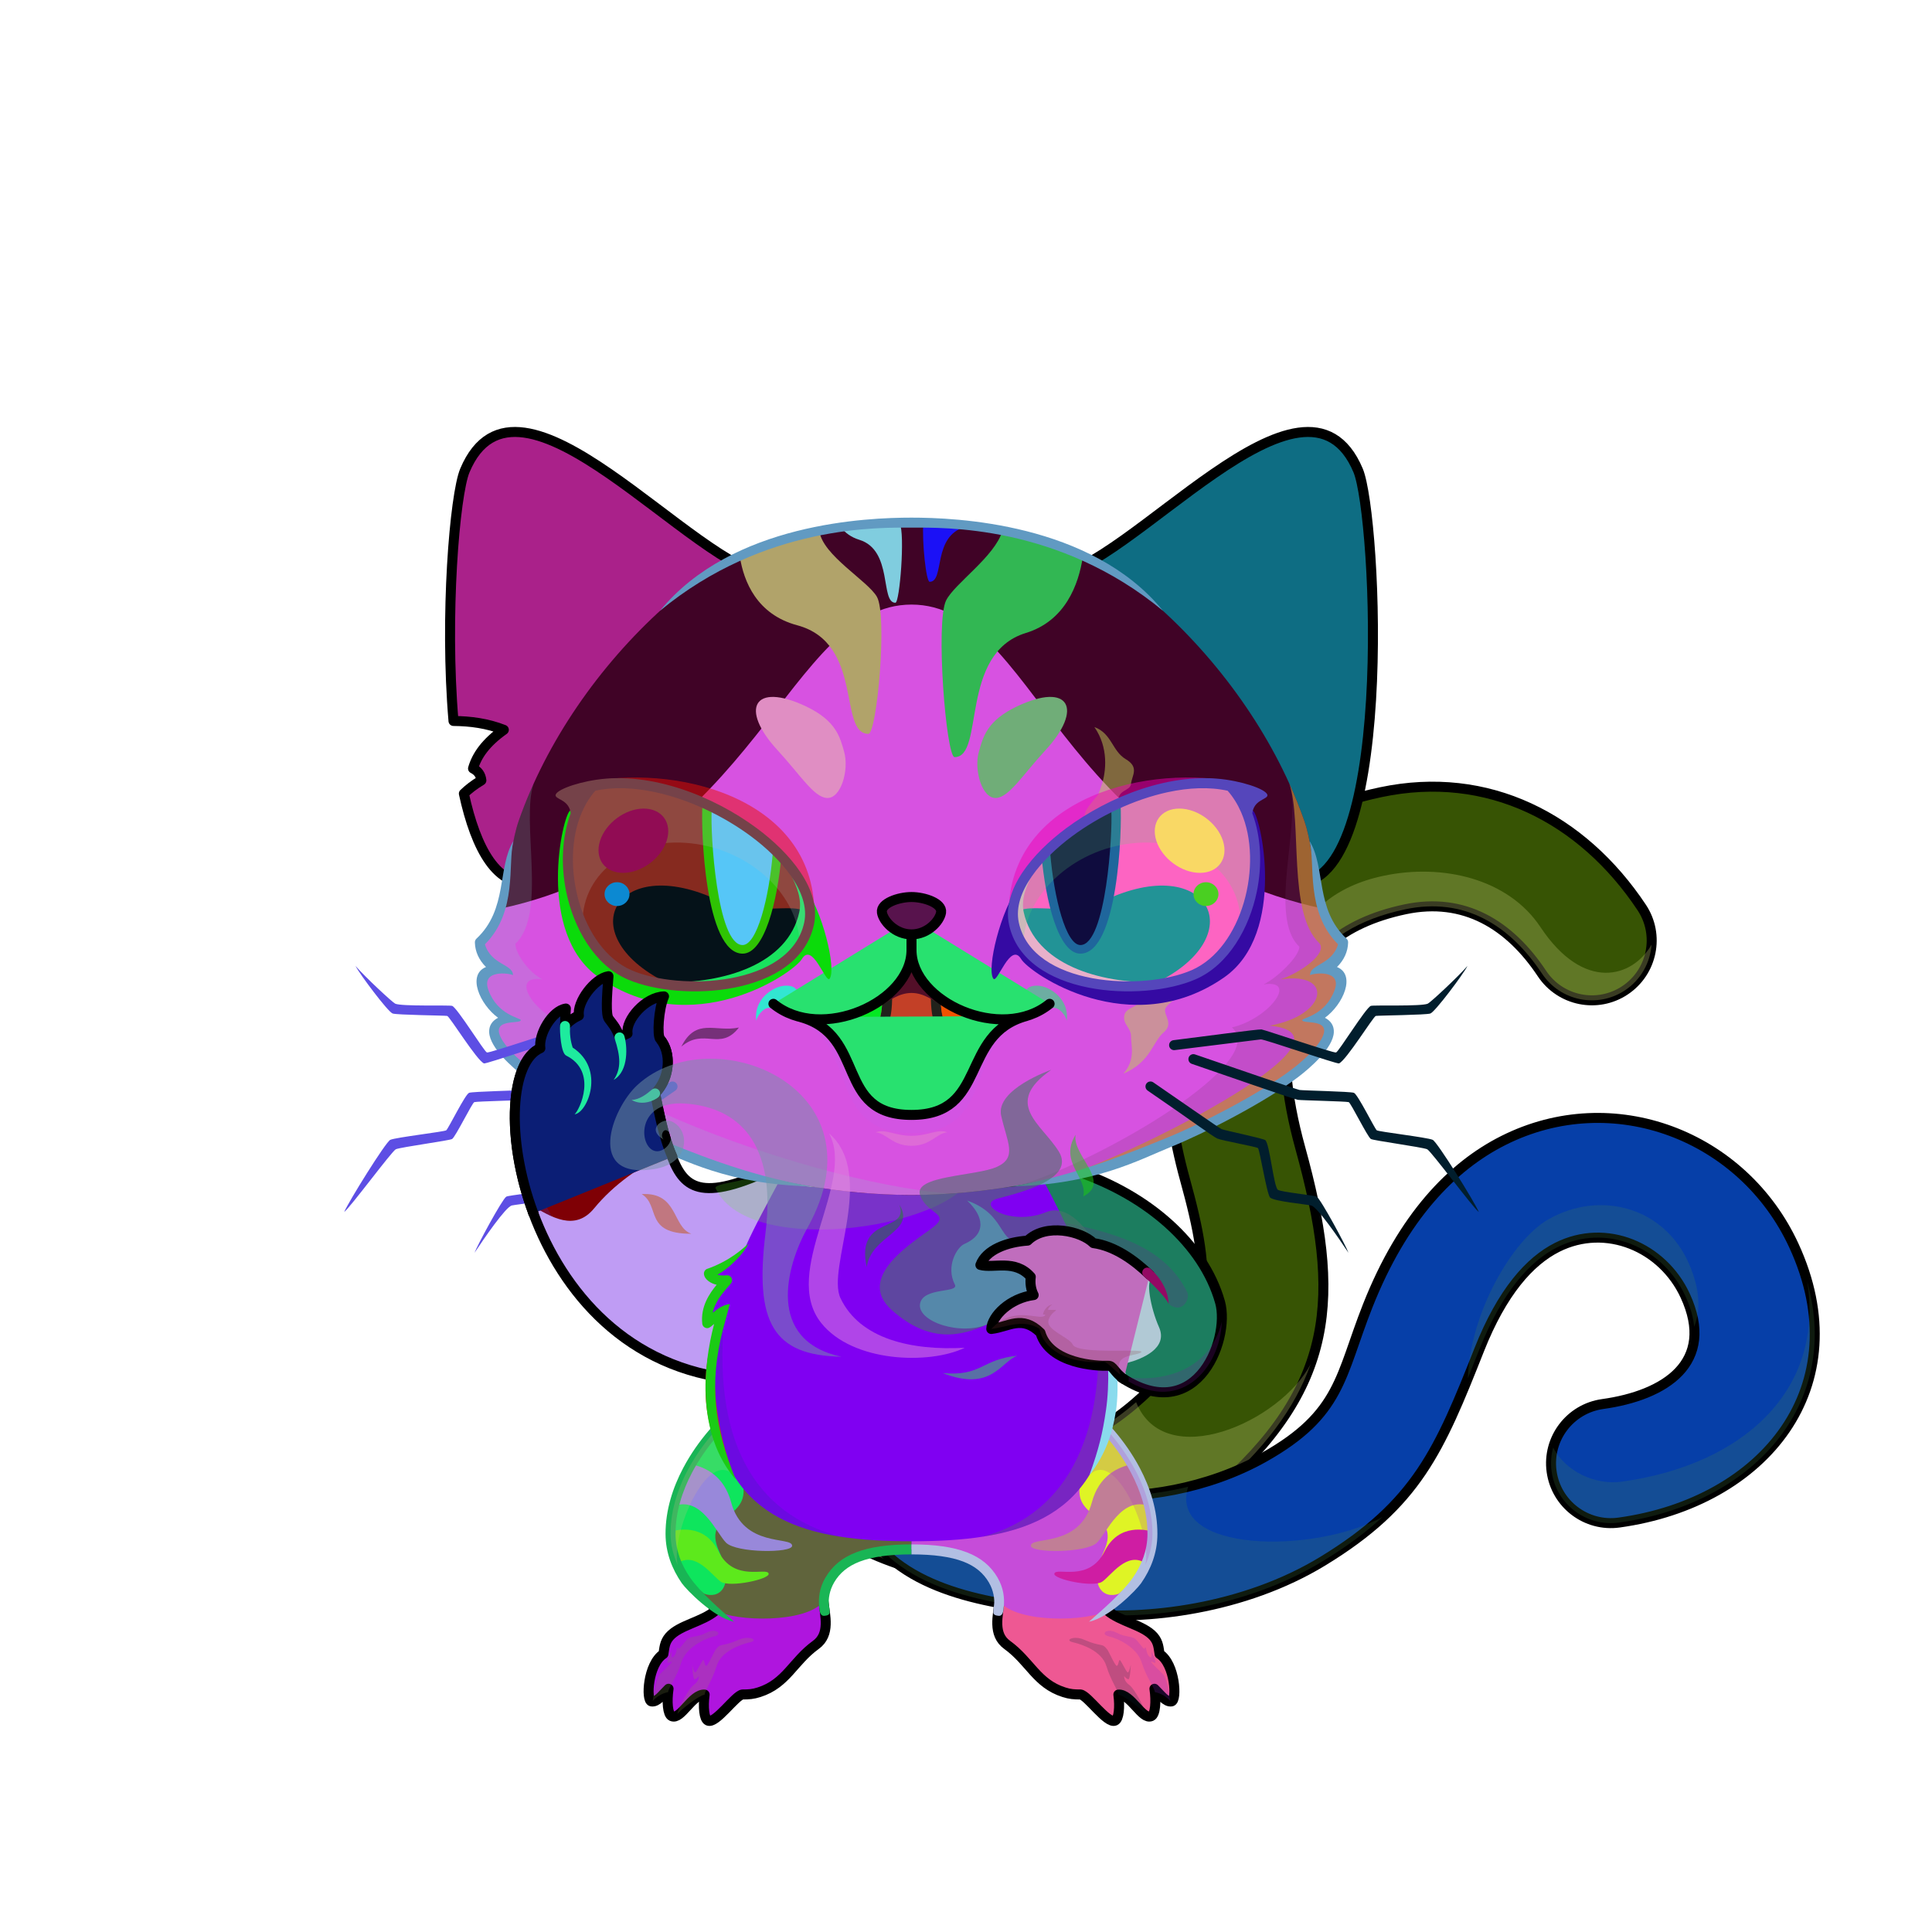 <?xml version="1.0" encoding="UTF-8"?><!DOCTYPE svg PUBLIC "-//W3C//DTD SVG 1.1//EN" "http://www.w3.org/Graphics/SVG/1.1/DTD/svg11.dtd"><!-- Creator: CorelDRAW 2018 (64-Bit) --><svg xmlns="http://www.w3.org/2000/svg" xmlns:xlink="http://www.w3.org/1999/xlink" xml:space="preserve" width="290mm" height="290mm" version="1.1" style="shape-rendering:geometricPrecision; text-rendering:geometricPrecision; image-rendering:optimizeQuality; fill-rule:evenodd; clip-rule:evenodd" viewBox="0 0 29000 29000">
 <defs>
  <style type="text/css">
   <![CDATA[
    .str1 {stroke:black;stroke-width:150;stroke-linecap:round;stroke-linejoin:round;stroke-miterlimit:22.926}
    .str0 {stroke:black;stroke-width:150;stroke-linecap:round;stroke-linejoin:round;stroke-miterlimit:22.926}
    .fil0 {fill:none}
    .fil63 {fill:none;fill-rule:nonzero}
    .fil58 {fill:black}
    .fil69 {fill:#802926}
    .fil78 {fill:white}
    .fil24 {fill:black;fill-rule:nonzero}
    .fil19 {fill:black;fill-rule:nonzero}
    .fil25 {fill:black;fill-opacity:0.2}
    .fil14 {fill:black;fill-opacity:0.2}
    .fil53 {fill:black;fill-opacity:0.2}
    .fil86 {fill:#CC3300;fill-opacity:0.2}
    .fil62 {fill:black;fill-rule:nonzero;fill-opacity:0.2}
    .fil56 {fill:white;fill-rule:nonzero;fill-opacity:0.2}
    .fil6 {fill:black;fill-opacity:0.302}
    .fil55 {fill:#990000;fill-opacity:0.502}
    .fil40 {fill:white;fill-opacity:0.502}
    .fil70 {fill:white;fill-rule:nonzero;fill-opacity:0.502}
    .fil54 {fill:white;fill-opacity:0.702}
    .fil79 {fill:url(#id0)}
    .fil67 {fill:url(#id1)}
    .fil16 {fill:url(#id2)}
    .fil68 {fill:url(#id3)}
    .fil71 {fill:url(#id4)}
    .fil27 {fill:url(#id5)}
    .fil99 {fill:url(#id6)}
    .fil101 {fill:url(#id7)}
    .fil17 {fill:url(#id8)}
    .fil95 {fill:url(#id9)}
    .fil18 {fill:url(#id10)}
    .fil29 {fill:url(#id11)}
    .fil28 {fill:url(#id12)}
    .fil96 {fill:url(#id13)}
    .fil100 {fill:url(#id14)}
    .fil97 {fill:url(#id15)}
    .fil59 {fill:url(#id16)}
    .fil84 {fill:url(#id17)}
    .fil2 {fill:url(#id18)}
    .fil3 {fill:url(#id19)}
    .fil83 {fill:url(#id20)}
    .fil75 {fill:url(#id21)}
    .fil20 {fill:url(#id22)}
    .fil34 {fill:url(#id23)}
    .fil49 {fill:url(#id24)}
    .fil15 {fill:url(#id25)}
    .fil98 {fill:url(#id26)}
    .fil39 {fill:url(#id27)}
    .fil61 {fill:url(#id28)}
    .fil31 {fill:url(#id29)}
    .fil8 {fill:url(#id30)}
    .fil50 {fill:url(#id31)}
    .fil23 {fill:url(#id32)}
    .fil33 {fill:url(#id33)}
    .fil48 {fill:url(#id34)}
    .fil1 {fill:url(#id35)}
    .fil47 {fill:url(#id36)}
    .fil7 {fill:url(#id37)}
    .fil73 {fill:url(#id38)}
    .fil32 {fill:url(#id39)}
    .fil94 {fill:url(#id40)}
    .fil74 {fill:url(#id41)}
    .fil45 {fill:url(#id42)}
    .fil51 {fill:url(#id43)}
    .fil38 {fill:url(#id44)}
    .fil30 {fill:url(#id45)}
    .fil52 {fill:url(#id46)}
    .fil26 {fill:url(#id47)}
    .fil37 {fill:url(#id48)}
    .fil5 {fill:url(#id49)}
    .fil81 {fill:url(#id50)}
    .fil80 {fill:url(#id51)}
    .fil46 {fill:url(#id52)}
    .fil11 {fill:url(#id53)}
    .fil12 {fill:url(#id54)}
    .fil82 {fill:url(#id55)}
    .fil72 {fill:url(#id56)}
    .fil43 {fill:url(#id57)}
    .fil13 {fill:url(#id58)}
    .fil4 {fill:url(#id59)}
    .fil76 {fill:url(#id60)}
    .fil60 {fill:url(#id61)}
    .fil35 {fill:url(#id62)}
    .fil21 {fill:url(#id63)}
    .fil9 {fill:url(#id64)}
    .fil10 {fill:url(#id65)}
    .fil105 {fill:url(#id66)}
    .fil42 {fill:url(#id67)}
    .fil36 {fill:url(#id68)}
    .fil22 {fill:url(#id69)}
    .fil102 {fill:url(#id70)}
    .fil41 {fill:url(#id71)}
    .fil104 {fill:url(#id72)}
    .fil66 {fill:url(#id73)}
    .fil103 {fill:url(#id74)}
    .fil57 {fill:url(#id75)}
    .fil77 {fill:url(#id76);fill-rule:nonzero}
    .fil85 {fill:url(#id77);fill-rule:nonzero}
    .fil65 {fill:url(#id78);fill-rule:nonzero}
    .fil64 {fill:url(#id79);fill-rule:nonzero}
    .fil87 {fill:url(#id80);fill-opacity:0.502}
    .fil89 {fill:url(#id81);fill-opacity:0.502}
    .fil93 {fill:url(#id82);fill-opacity:0.502}
    .fil107 {fill:url(#id83);fill-opacity:0.502}
    .fil106 {fill:url(#id84);fill-opacity:0.502}
    .fil88 {fill:url(#id85);fill-opacity:0.502}
    .fil92 {fill:url(#id86);fill-opacity:0.502}
    .fil90 {fill:url(#id87);fill-opacity:0.502}
    .fil91 {fill:url(#id88);fill-opacity:0.502}
    .fil44 {fill:url(#id89);fill-opacity:0.502}
   ]]>
  </style>
  <linearGradient id="id0" gradientUnits="userSpaceOnUse" x1="9493.41" y1="12078.55" x2="11361.92" y2="14967.66">
   <stop offset="0" style="stop-opacity:1; stop-color:#DB3B1F"/>
   <stop offset="1" style="stop-opacity:1; stop-color:#8A2020"/>
  </linearGradient>
  <linearGradient id="id1" gradientUnits="userSpaceOnUse" xlink:href="#id0" x1="11450.4" y1="12713.91" x2="9589.27" y2="14891.17">
  </linearGradient>
  <linearGradient id="id2" gradientUnits="userSpaceOnUse" x1="9742.97" y1="25167.73" x2="10249.36" y2="25149.96">
   <stop offset="0" style="stop-opacity:1; stop-color:#FFF7F0"/>
   <stop offset="1" style="stop-opacity:1; stop-color:#6B6059"/>
  </linearGradient>
  <linearGradient id="id3" gradientUnits="userSpaceOnUse" xlink:href="#id0" x1="17774.63" y1="12713.91" x2="15913.5" y2="14891.17">
  </linearGradient>
  <linearGradient id="id4" gradientUnits="userSpaceOnUse" xlink:href="#id0" x1="17870.45" y1="12078.55" x2="16001.94" y2="14967.66">
  </linearGradient>
  <linearGradient id="id5" gradientUnits="userSpaceOnUse" xlink:href="#id2" x1="17620.89" y1="25167.73" x2="17114.5" y2="25149.96">
  </linearGradient>
  <linearGradient id="id6" gradientUnits="userSpaceOnUse" xlink:href="#id2" x1="8228.76" y1="15154.96" x2="8406.31" y2="15843.57">
  </linearGradient>
  <linearGradient id="id7" gradientUnits="userSpaceOnUse" xlink:href="#id2" x1="9602.99" y1="14966.93" x2="9763.26" y2="15705.11">
  </linearGradient>
  <linearGradient id="id8" gradientUnits="userSpaceOnUse" xlink:href="#id2" x1="10021.79" y1="25347.25" x2="10796.61" y2="25310.32">
  </linearGradient>
  <linearGradient id="id9" gradientUnits="userSpaceOnUse" xlink:href="#id2" x1="14883.83" y1="19786.68" x2="15952.18" y2="19681.01">
  </linearGradient>
  <linearGradient id="id10" gradientUnits="userSpaceOnUse" xlink:href="#id2" x1="10566" y1="25414.59" x2="11340.83" y2="25377.66">
  </linearGradient>
  <linearGradient id="id11" gradientUnits="userSpaceOnUse" xlink:href="#id2" x1="16797.86" y1="25414.59" x2="16023.03" y2="25377.66">
  </linearGradient>
  <linearGradient id="id12" gradientUnits="userSpaceOnUse" xlink:href="#id2" x1="17342.07" y1="25347.25" x2="16567.25" y2="25310.32">
  </linearGradient>
  <linearGradient id="id13" gradientUnits="userSpaceOnUse" xlink:href="#id2" x1="15480.94" y1="18493.05" x2="16354.23" y2="18786.08">
  </linearGradient>
  <linearGradient id="id14" gradientUnits="userSpaceOnUse" xlink:href="#id2" x1="8811.1" y1="14666.08" x2="8978.45" y2="15385.35">
  </linearGradient>
  <linearGradient id="id15" gradientUnits="userSpaceOnUse" xlink:href="#id2" x1="14808.63" y1="18729.1" x2="16017.97" y2="19007.27">
  </linearGradient>
  <linearGradient id="id16" gradientUnits="userSpaceOnUse" x1="12991.29" y1="16380.48" x2="14372.57" y2="16380.48">
   <stop offset="0" style="stop-opacity:1; stop-color:#806C5B"/>
   <stop offset="0.471" style="stop-opacity:1; stop-color:#F7EFE3"/>
   <stop offset="1" style="stop-opacity:1; stop-color:#C9BEAD"/>
  </linearGradient>
  <linearGradient id="id17" gradientUnits="userSpaceOnUse" x1="10978.02" y1="12227.99" x2="11301.73" y2="14120.9">
   <stop offset="0" style="stop-opacity:1; stop-color:#6B0000"/>
   <stop offset="0.42" style="stop-opacity:1; stop-color:black"/>
   <stop offset="1" style="stop-opacity:1; stop-color:#D6610D"/>
  </linearGradient>
  <linearGradient id="id18" gradientUnits="userSpaceOnUse" x1="21334.39" y1="12315.24" x2="24251.8" y2="14508.56">
   <stop offset="0" style="stop-opacity:1; stop-color:#591F0A"/>
   <stop offset="1" style="stop-opacity:1; stop-color:#242121"/>
  </linearGradient>
  <linearGradient id="id19" gradientUnits="userSpaceOnUse" xlink:href="#id18" x1="18005.59" y1="17227.45" x2="19552.03" y2="18512.82">
  </linearGradient>
  <linearGradient id="id20" gradientUnits="userSpaceOnUse" x1="11073.67" y1="12094.26" x2="11196.25" y2="14308.57">
   <stop offset="0" style="stop-opacity:1; stop-color:#450000"/>
   <stop offset="0.431" style="stop-opacity:1; stop-color:#CF5610"/>
   <stop offset="0.678" style="stop-opacity:1; stop-color:#FFD119"/>
   <stop offset="1" style="stop-opacity:1; stop-color:#FFE063"/>
  </linearGradient>
  <linearGradient id="id21" gradientUnits="userSpaceOnUse" xlink:href="#id20" x1="16290.19" y1="12094.26" x2="16167.61" y2="14308.57">
  </linearGradient>
  <linearGradient id="id22" gradientUnits="userSpaceOnUse" x1="12316.86" y1="24248.04" x2="11430.13" y2="21235.41">
   <stop offset="0" style="stop-opacity:1; stop-color:#C9C0C0"/>
   <stop offset="0.059" style="stop-opacity:1; stop-color:#C9C0C0"/>
   <stop offset="0.38" style="stop-opacity:1; stop-color:#FFF7F7"/>
   <stop offset="1" style="stop-opacity:1; stop-color:#8F8B8B"/>
  </linearGradient>
  <linearGradient id="id23" gradientUnits="userSpaceOnUse" x1="11859.34" y1="19632.76" x2="8172.02" y2="18011.87">
   <stop offset="0" style="stop-opacity:1; stop-color:#999999"/>
   <stop offset="0.722" style="stop-opacity:1; stop-color:#C9C0C0"/>
   <stop offset="1" style="stop-opacity:1; stop-color:#C9C0C0"/>
  </linearGradient>
  <linearGradient id="id24" gradientUnits="userSpaceOnUse" xlink:href="#id18" x1="15259.86" y1="11361.21" x2="15127.6" y2="7972.4">
  </linearGradient>
  <linearGradient id="id25" gradientUnits="userSpaceOnUse" x1="10975.24" y1="23762.71" x2="11374.38" y2="25426.24">
   <stop offset="0" style="stop-opacity:1; stop-color:#C9C0C0"/>
   <stop offset="0.51" style="stop-opacity:1; stop-color:#C9C0C0"/>
   <stop offset="1" style="stop-opacity:1; stop-color:#FAFAFA"/>
  </linearGradient>
  <linearGradient id="id26" gradientUnits="userSpaceOnUse" xlink:href="#id25" x1="8878.65" y1="18324.85" x2="8878.65" y2="15209.24">
  </linearGradient>
  <linearGradient id="id27" gradientUnits="userSpaceOnUse" x1="6972.39" y1="8467.12" x2="11379.87" y2="11267.03">
   <stop offset="0" style="stop-opacity:1; stop-color:#26140E"/>
   <stop offset="0.169" style="stop-opacity:1; stop-color:#592008"/>
   <stop offset="0.431" style="stop-opacity:1; stop-color:#D77E35"/>
   <stop offset="1" style="stop-opacity:1; stop-color:#FF9538"/>
  </linearGradient>
  <linearGradient id="id28" gradientUnits="userSpaceOnUse" x1="14172.01" y1="15165.78" x2="14575.23" y2="15546.05">
   <stop offset="0" style="stop-opacity:1; stop-color:#665240"/>
   <stop offset="1" style="stop-opacity:1; stop-color:#FFF8ED"/>
  </linearGradient>
  <linearGradient id="id29" gradientUnits="userSpaceOnUse" x1="16208.22" y1="22797.95" x2="17292.76" y2="22401.68">
   <stop offset="0" style="stop-opacity:1; stop-color:#4D1704"/>
   <stop offset="0.502" style="stop-opacity:1; stop-color:#9C5D30"/>
   <stop offset="1" style="stop-opacity:1; stop-color:#FF9538"/>
  </linearGradient>
  <linearGradient id="id30" gradientUnits="userSpaceOnUse" xlink:href="#id18" x1="20895.67" y1="21008.64" x2="21449.4" y2="21980.36">
  </linearGradient>
  <linearGradient id="id31" gradientUnits="userSpaceOnUse" xlink:href="#id18" x1="14220.55" y1="8732.07" x2="14177.63" y2="7847.54">
  </linearGradient>
  <linearGradient id="id32" gradientUnits="userSpaceOnUse" xlink:href="#id18" x1="10227.34" y1="22946.33" x2="11778.32" y2="22312.92">
  </linearGradient>
  <linearGradient id="id33" gradientUnits="userSpaceOnUse" xlink:href="#id18" x1="15585.54" y1="22946.33" x2="17136.52" y2="22312.92">
  </linearGradient>
  <linearGradient id="id34" gradientUnits="userSpaceOnUse" x1="13681.93" y1="17936.15" x2="13681.93" y2="9073.97">
   <stop offset="0" style="stop-opacity:1; stop-color:#8F8B8B"/>
   <stop offset="0.388" style="stop-opacity:1; stop-color:#EDE4E4"/>
   <stop offset="1" style="stop-opacity:1; stop-color:#FFF7F7"/>
  </linearGradient>
  <linearGradient id="id35" gradientUnits="userSpaceOnUse" x1="14459.21" y1="22673.62" x2="21895.18" y2="12835.32">
   <stop offset="0" style="stop-opacity:1; stop-color:#6E6868"/>
   <stop offset="0.22" style="stop-opacity:1; stop-color:#C9C0C0"/>
   <stop offset="1" style="stop-opacity:1; stop-color:#EF8C37"/>
  </linearGradient>
  <linearGradient id="id36" gradientUnits="userSpaceOnUse" xlink:href="#id29" x1="13681.93" y1="17936.72" x2="13681.93" y2="7844.81">
  </linearGradient>
  <linearGradient id="id37" gradientUnits="userSpaceOnUse" xlink:href="#id35" x1="16072.12" y1="23602.84" x2="24108.67" y2="17425.24">
  </linearGradient>
  <linearGradient id="id38" gradientUnits="userSpaceOnUse" x1="17920.94" y1="13606.74" x2="15456.98" y2="14435.51">
   <stop offset="0" style="stop-opacity:1; stop-color:#B86B00"/>
   <stop offset="0.612" style="stop-opacity:1; stop-color:#FFD119"/>
   <stop offset="1" style="stop-opacity:1; stop-color:#B86B00"/>
  </linearGradient>
  <linearGradient id="id39" gradientUnits="userSpaceOnUse" xlink:href="#id18" x1="15918.73" y1="23564.45" x2="17206.01" y2="23168.76">
  </linearGradient>
  <linearGradient id="id40" gradientUnits="userSpaceOnUse" x1="16699.72" y1="20615.17" x2="16194.95" y2="18686.99">
   <stop offset="0" style="stop-opacity:1; stop-color:#C9C0C0"/>
   <stop offset="0.58" style="stop-opacity:1; stop-color:#C9C0C0"/>
   <stop offset="1" style="stop-opacity:1; stop-color:#FAFAFA"/>
  </linearGradient>
  <linearGradient id="id41" gradientUnits="userSpaceOnUse" x1="16654.58" y1="14754.99" x2="15924.36" y2="13143.74">
   <stop offset="0" style="stop-opacity:1; stop-color:white"/>
   <stop offset="1" style="stop-opacity:1; stop-color:#FFD119"/>
  </linearGradient>
  <linearGradient id="id42" gradientUnits="userSpaceOnUse" x1="18528.94" y1="13101.46" x2="19022.58" y2="7435.23">
   <stop offset="0" style="stop-opacity:1; stop-color:#F5E2E2"/>
   <stop offset="0.671" style="stop-opacity:1; stop-color:#DDC0C0"/>
   <stop offset="1" style="stop-opacity:1; stop-color:#C49D9D"/>
  </linearGradient>
  <linearGradient id="id43" gradientUnits="userSpaceOnUse" xlink:href="#id18" x1="13109.63" y1="9046.6" x2="13052.44" y2="7847.91">
  </linearGradient>
  <linearGradient id="id44" gradientUnits="userSpaceOnUse" x1="13644.29" y1="17759" x2="13644.29" y2="23135">
   <stop offset="0" style="stop-opacity:1; stop-color:#999999"/>
   <stop offset="0.031" style="stop-opacity:1; stop-color:#999999"/>
   <stop offset="0.329" style="stop-opacity:1; stop-color:#CCCCCC"/>
   <stop offset="1" style="stop-opacity:1; stop-color:#FEF6F6"/>
  </linearGradient>
  <linearGradient id="id45" gradientUnits="userSpaceOnUse" xlink:href="#id22" x1="15933.87" y1="24248.04" x2="15047.14" y2="21235.41">
  </linearGradient>
  <linearGradient id="id46" gradientUnits="userSpaceOnUse" xlink:href="#id18" x1="12234.31" y1="11012.29" x2="12101.79" y2="7975.46">
  </linearGradient>
  <linearGradient id="id47" gradientUnits="userSpaceOnUse" xlink:href="#id25" x1="16388.62" y1="23762.71" x2="15989.48" y2="25426.24">
  </linearGradient>
  <linearGradient id="id48" gradientUnits="userSpaceOnUse" xlink:href="#id23" x1="15154.58" y1="18275.44" x2="18005.03" y2="20217.13">
  </linearGradient>
  <linearGradient id="id49" gradientUnits="objectBoundingBox" xlink:href="#id18" x1="13.523%" y1="15.803%" x2="86.477%" y2="84.197%">
  </linearGradient>
  <linearGradient id="id50" gradientUnits="userSpaceOnUse" xlink:href="#id38" x1="9442.92" y1="13606.74" x2="11906.88" y2="14435.51">
  </linearGradient>
  <linearGradient id="id51" gradientUnits="userSpaceOnUse" x1="11045.94" y1="14685.63" x2="9651.63" y2="11845.91">
   <stop offset="0" style="stop-opacity:1; stop-color:#B86B00"/>
   <stop offset="0.329" style="stop-opacity:1; stop-color:#B86B00"/>
   <stop offset="0.671" style="stop-opacity:1; stop-color:#6D1D00"/>
   <stop offset="1" style="stop-opacity:1; stop-color:#240000"/>
  </linearGradient>
  <linearGradient id="id52" gradientUnits="userSpaceOnUse" x1="17545.69" y1="11320.15" x2="19212.81" y2="8508.19">
   <stop offset="0" style="stop-opacity:1; stop-color:#F2A29E"/>
   <stop offset="1" style="stop-opacity:1; stop-color:#854D4D"/>
  </linearGradient>
  <linearGradient id="id53" gradientUnits="userSpaceOnUse" xlink:href="#id18" x1="21008.89" y1="18677.13" x2="21989.06" y2="20297.08">
  </linearGradient>
  <linearGradient id="id54" gradientUnits="userSpaceOnUse" xlink:href="#id18" x1="19092.11" y1="21635.48" x2="20212" y2="23460.81">
  </linearGradient>
  <linearGradient id="id55" gradientUnits="userSpaceOnUse" xlink:href="#id41" x1="10709.28" y1="14754.99" x2="11439.5" y2="13143.74">
  </linearGradient>
  <linearGradient id="id56" gradientUnits="userSpaceOnUse" xlink:href="#id51" x1="16317.92" y1="14685.63" x2="17712.23" y2="11845.91">
  </linearGradient>
  <linearGradient id="id57" gradientUnits="userSpaceOnUse" xlink:href="#id27" x1="20391.59" y1="8467.12" x2="15983.99" y2="11267.03">
  </linearGradient>
  <linearGradient id="id58" gradientUnits="userSpaceOnUse" xlink:href="#id18" x1="17733.6" y1="22390.76" x2="18249.55" y2="24068.81">
  </linearGradient>
  <linearGradient id="id59" gradientUnits="userSpaceOnUse" xlink:href="#id18" x1="18245.08" y1="19096.22" x2="19427.78" y2="19518.72">
  </linearGradient>
  <linearGradient id="id60" gradientUnits="userSpaceOnUse" xlink:href="#id17" x1="16385.84" y1="12227.99" x2="16062.13" y2="14120.9">
  </linearGradient>
  <linearGradient id="id61" gradientUnits="userSpaceOnUse" xlink:href="#id28" x1="12788.63" y1="15165.78" x2="13191.85" y2="15546.05">
  </linearGradient>
  <linearGradient id="id62" gradientUnits="userSpaceOnUse" xlink:href="#id18" x1="9258.01" y1="18114.75" x2="8765.82" y2="19640.32">
  </linearGradient>
  <linearGradient id="id63" gradientUnits="userSpaceOnUse" xlink:href="#id29" x1="10071.1" y1="22797.95" x2="11155.64" y2="22401.68">
  </linearGradient>
  <linearGradient id="id64" gradientUnits="userSpaceOnUse" xlink:href="#id18" x1="24262.03" y1="17793.26" x2="26259.8" y2="22490.82">
  </linearGradient>
  <linearGradient id="id65" gradientUnits="userSpaceOnUse" xlink:href="#id18" x1="22690.65" y1="16927.88" x2="23717.4" y2="18789.81">
  </linearGradient>
  <linearGradient id="id66" gradientUnits="userSpaceOnUse" x1="9101.23" y1="17059.59" x2="9275.87" y2="16488.16">
   <stop offset="0" style="stop-opacity:1; stop-color:#CC5858"/>
   <stop offset="1" style="stop-opacity:1; stop-color:#DB9092"/>
  </linearGradient>
  <linearGradient id="id67" gradientUnits="userSpaceOnUse" xlink:href="#id52" x1="8151.05" y1="11320.15" x2="9818.17" y2="8508.19">
  </linearGradient>
  <linearGradient id="id68" gradientUnits="userSpaceOnUse" xlink:href="#id18" x1="9977.92" y1="19077.19" x2="9562.32" y2="20430.45">
  </linearGradient>
  <linearGradient id="id69" gradientUnits="userSpaceOnUse" xlink:href="#id18" x1="11445.13" y1="23564.45" x2="10157.85" y2="23168.76">
  </linearGradient>
  <linearGradient id="id70" gradientUnits="userSpaceOnUse" xlink:href="#id66" x1="8459.79" y1="16477.38" x2="8523.67" y2="15962.24">
  </linearGradient>
  <linearGradient id="id71" gradientUnits="userSpaceOnUse" xlink:href="#id42" x1="8341.28" y1="13101.46" x2="8834.92" y2="7435.23">
  </linearGradient>
  <linearGradient id="id72" gradientUnits="userSpaceOnUse" xlink:href="#id66" x1="9639.48" y1="16165.62" x2="9772.38" y2="15663.83">
  </linearGradient>
  <linearGradient id="id73" gradientUnits="userSpaceOnUse" x1="13681.04" y1="13463.6" x2="13681.04" y2="14024.6">
   <stop offset="0" style="stop-opacity:1; stop-color:#FFCCCC"/>
   <stop offset="1" style="stop-opacity:1; stop-color:#DB9092"/>
  </linearGradient>
  <linearGradient id="id74" gradientUnits="userSpaceOnUse" xlink:href="#id66" x1="8993.45" y1="15944.9" x2="8995.43" y2="15425.8">
  </linearGradient>
  <radialGradient id="id75" gradientUnits="userSpaceOnUse" gradientTransform="matrix(4.75667E-17 -0.777 1 6.12323E-17 -1699 26010)" cx="13682" cy="15381.03" r="1743.41" fx="13682" fy="15381.03">
   <stop offset="0" style="stop-opacity:1; stop-color:#802D2D"/>
   <stop offset="1" style="stop-opacity:1; stop-color:#3B0606"/>
  </radialGradient>
  <linearGradient id="id76" gradientUnits="userSpaceOnUse" x1="18839.66" y1="13995.6" x2="15314" y2="12565.44">
   <stop offset="0" style="stop-opacity:1; stop-color:black"/>
   <stop offset="0.51" style="stop-opacity:1; stop-color:#3D0000"/>
   <stop offset="1" style="stop-opacity:1; stop-color:black"/>
  </linearGradient>
  <linearGradient id="id77" gradientUnits="userSpaceOnUse" xlink:href="#id76" x1="8524.2" y1="13995.6" x2="12049.86" y2="12565.44">
  </linearGradient>
  <linearGradient id="id78" gradientUnits="userSpaceOnUse" x1="9806.41" y1="17801.73" x2="5529.23" y2="15502.22">
   <stop offset="0" style="stop-opacity:1; stop-color:#635B54"/>
   <stop offset="1" style="stop-opacity:1; stop-color:#171414"/>
  </linearGradient>
  <linearGradient id="id79" gradientUnits="userSpaceOnUse" xlink:href="#id78" x1="21834.63" y1="17801.73" x2="17557.45" y2="15502.22">
  </linearGradient>
  <linearGradient id="id80" gradientUnits="userSpaceOnUse" x1="14554.57" y1="16093.8" x2="15207.03" y2="19995.13">
   <stop offset="0" style="stop-opacity:1; stop-color:#E30000"/>
   <stop offset="1" style="stop-opacity:1; stop-color:#FF9A52"/>
  </linearGradient>
  <linearGradient id="id81" gradientUnits="userSpaceOnUse" xlink:href="#id80" x1="9970.9" y1="17923.28" x2="10038.08" y2="18518.3">
  </linearGradient>
  <linearGradient id="id82" gradientUnits="userSpaceOnUse" xlink:href="#id80" x1="14702.78" y1="20347.78" x2="14718.73" y2="20705.4">
  </linearGradient>
  <linearGradient id="id83" gradientUnits="userSpaceOnUse" xlink:href="#id80" x1="12978.92" y1="17062.09" x2="13642.63" y2="20331.26">
  </linearGradient>
  <linearGradient id="id84" gradientUnits="userSpaceOnUse" xlink:href="#id80" x1="10498.23" y1="15941.49" x2="11292.91" y2="20315.04">
  </linearGradient>
  <linearGradient id="id85" gradientUnits="userSpaceOnUse" x1="15006.78" y1="18021.52" x2="15326.71" y2="19941.25">
   <stop offset="0" style="stop-opacity:1; stop-color:#FFCE3B"/>
   <stop offset="1" style="stop-opacity:1; stop-color:#FFF4E0"/>
  </linearGradient>
  <linearGradient id="id86" gradientUnits="userSpaceOnUse" xlink:href="#id80" x1="13167.78" y1="18101.78" x2="13374.59" y2="18998.18">
  </linearGradient>
  <linearGradient id="id87" gradientUnits="userSpaceOnUse" xlink:href="#id80" x1="10652.58" y1="15422.4" x2="10666.09" y2="15711.24">
  </linearGradient>
  <linearGradient id="id88" gradientUnits="userSpaceOnUse" xlink:href="#id80" x1="16088.09" y1="17085.09" x2="16393.19" y2="17907.05">
  </linearGradient>
  <linearGradient id="id89" gradientUnits="userSpaceOnUse" xlink:href="#id34" x1="18187.79" y1="13249.57" x2="18187.79" y2="6483.28">
  </linearGradient>
 </defs>
 <g id="Tail">
   <animateTransform type="translate" values="0;0 150;0;0 150;0;0 150;0;0 150;0" dur="10" repeatCount="indefinite" additive="sum" attributeName="transform"/>
  <g id="_1875368741808">
   <path class="fil1" d="M11780.49 22365.36c-324.06,-374.88 -283.32,-941.38 91.41,-1265.63 374.73,-324.25 941.49,-283.4 1265.63,91.41 50.16,58 102.21,111.13 155.99,158.78 390.68,346.1 972.16,563.14 1623.32,559.96 679.19,-3.31 1428.31,-252.16 2119.87,-848.1 1216.27,-1048.11 1155.79,-1887.35 751.67,-3351.18 -723.91,-2622.2 -67.57,-5184.89 2939.48,-5819.72 1602.23,-338.25 3021.15,387.06 3915.02,1730.76 274.69,412.93 160.43,970.77 -253.13,1244.53 -413.56,273.76 -969.99,159.91 -1244.53,-253.13 -486.01,-731.2 -1168.33,-1150.85 -2051.74,-964.34 -1963.7,414.59 -2005.55,2025.74 -1575.42,3583.78 617.06,2235.11 539.77,3594.83 -1307.13,5186.34 -1046.71,901.98 -2212.37,1278.77 -3287.05,1284.02 -1102.72,5.38 -2114.36,-386.04 -2818.64,-1009.96 -119.32,-105.71 -227.75,-215.32 -324.75,-327.52z" style="fill:#079501"/>
   <g>
    <path class="fil2" d="M21001.1 11843.33c1489.68,-205.48 2799.08,511.52 3641.78,1778.31 274.69,412.93 160.43,970.77 -253.13,1244.53 -413.56,273.76 -969.99,159.91 -1244.53,-253.13 -486.01,-731.2 -1168.33,-1150.85 -2051.74,-964.34 -48.95,10.34 -96.37,21.62 -142.96,33.43 -212.73,-396.47 -221.68,-985.07 50.58,-1838.8z" style="fill:#011f10"/>
    <path class="fil3" d="M17994.44 18590.04c-19.85,-116.85 -44.7,-237.72 -73.65,-363.27 455.54,-152.46 941.84,-54.09 962.02,-158.2 56.8,-293.05 -595.91,-406.58 -1060.6,-233.73 -10.99,-40.93 -22.25,-82.3 -33.83,-124.24 -24.84,-89.99 -47.9,-179.89 -69.45,-269.66 576.89,-450.28 1153.3,-576.7 1729.38,-480.01 21.5,90.53 44.79,181.13 69.75,271.55 159.56,577.97 272.55,1097.3 320.63,1577.34 -547.62,-304.49 -1163.95,-372.35 -1844.25,-219.78z" style="fill:#aed633"/>
    <path class="fil4" d="M18025.85 19504.98c23.77,-162.57 28.45,-330.36 17.53,-506.38 649.56,42.25 1223.17,192.57 1603.63,617.74 -655.67,-180.43 -1175.69,-192.24 -1621.16,-111.36z" style="fill:#95331c"/>
    <path class="fil5" d="M17074.35 21028.9c304.26,-266.98 525.82,-520.88 679.92,-775.62 676.26,-17.84 1255.23,192.64 1712.18,689.32 -209.19,389.87 -508.21,772.34 -913.82,1164.76 -392.04,-685.66 -869.16,-1095.79 -1478.28,-1078.46z" style="fill:#8b0b53"/>
   </g>
   <path class="fil0 str0" d="M11780.49 22365.36c-324.06,-374.88 -283.32,-941.38 91.41,-1265.63 374.73,-324.25 941.49,-283.4 1265.63,91.41 50.16,58 102.21,111.13 155.99,158.78 390.68,346.1 972.16,563.14 1623.32,559.96 679.19,-3.31 1428.31,-252.16 2119.87,-848.1 1216.27,-1048.11 1155.79,-1887.35 751.67,-3351.18 -723.91,-2622.2 -67.57,-5184.89 2939.48,-5819.72 1602.23,-338.25 3021.15,387.06 3915.02,1730.76 274.69,412.93 160.43,970.77 -253.13,1244.53 -413.56,273.76 -969.99,159.91 -1244.53,-253.13 -486.01,-731.2 -1168.33,-1150.85 -2051.74,-964.34 -1963.7,414.59 -2005.55,2025.74 -1575.42,3583.78 617.06,2235.11 539.77,3594.83 -1307.13,5186.34 -1046.71,901.98 -2212.37,1278.77 -3287.05,1284.02 -1102.72,5.38 -2114.36,-386.04 -2818.64,-1009.96 -119.32,-105.71 -227.75,-215.32 -324.75,-327.52z" style="fill:#375404"/>
   <path class="fil6" d="M11780.49 22365.36c-324.06,-374.88 -283.32,-941.38 91.41,-1265.63 374.73,-324.25 941.49,-283.4 1265.63,91.41 50.16,58 102.21,111.13 155.99,158.78 390.68,346.1 972.16,563.14 1623.32,559.96 802.24,-3.91 1537.74,-341.92 2136.57,-862.69 429.57,1065.76 2163.37,297.88 2619.8,-570.87 -233.56,660.41 -695.17,1281.47 -1462.28,1942.5 -1046.71,901.98 -2212.37,1278.77 -3287.05,1284.02 -1102.72,5.38 -2114.36,-386.04 -2818.64,-1009.96 -119.32,-105.71 -227.75,-215.32 -324.75,-327.52zm13009.84 -8186.58c-18.81,269.13 -158.3,527.01 -400.58,687.39 -413.56,273.76 -969.99,159.91 -1244.53,-253.13 -486.01,-731.2 -1168.33,-1150.85 -2051.74,-964.34 -1430.46,302.01 -1840.95,1239.02 -1792.23,2327.85 -220.45,-1257.91 7.46,-2522.66 1465.91,-2830.56 883.38,-186.49 1870.04,39.14 2356.02,770.31 650.53,978.75 1382.67,760.82 1667.15,262.48z" style="fill:#c1c975"/>
  </g>
  <g id="_1875368737232">
   <path class="fil7" d="M13159.45 23183.84c-324.25,-374.73 -283.32,-941.38 91.41,-1265.63 374.73,-324.25 941.38,-283.32 1265.63,91.41 244.6,283.44 1483.01,381.04 1873.01,423.77 702.33,76.95 1730.56,-77.66 2588.44,-561.49 1153.29,-650.42 1134.71,-1216.07 1552.48,-2272.66 528.24,-1335.95 1265.69,-2092.58 2035.12,-2479.63 1646.73,-828.38 3597.99,-77.5 4361.15,1576.77 974.08,2111.5 -439.63,3854.58 -2623.88,4157.74 -491.18,68.17 -944.55,-275.18 -1012.5,-766.4 -67.95,-491.22 275.21,-944.37 766.4,-1012.5 935.93,-129.81 1702.83,-620.47 1238.72,-1626.5 -335.53,-727.34 -1185.29,-1096.22 -1921.29,-725.99 -410.27,206.38 -826.07,666.85 -1170.28,1537.45 -598.27,1513.14 -936.23,2312.81 -2347.02,3172.66 -1181.46,720.08 -2659.5,895.76 -3657.18,786.49 -1005.04,-110.07 -2334.95,-218.22 -3040.21,-1035.49z" style="fill:#f406db"/>
   <g>
    <path class="fil8" d="M21721.12 21405.76c-112.51,234.97 -229.97,450.06 -363.3,651.54 -395,-187.79 -873.42,-733.82 -695.66,-1098.14 72.12,-147.81 347.29,344.63 1058.96,446.6z" style="fill:#ab89e5"/>
    <path class="fil9" d="M25895.81 17421.33c430.68,320.89 790,752.9 1030.88,1275.05 974.08,2111.5 -439.63,3854.58 -2623.88,4157.74 -491.18,68.17 -944.55,-275.18 -1012.5,-766.4 -67.95,-491.22 275.21,-944.37 766.4,-1012.5 935.93,-129.81 1702.83,-620.47 1238.72,-1626.5 -145.46,-315.32 -387.6,-563.19 -675.19,-712.76 100.47,-662.58 767.61,-1147.18 1275.57,-1314.63z" style="fill:#8345e6"/>
    <path class="fil10" d="M22186.82 17343.27c124.83,-85.3 251.33,-159.58 378.72,-223.66 128.53,-64.66 258.92,-119.7 390.46,-165.43 115.55,355.42 290.75,666.52 404.91,671.23 91.82,3.78 100.48,-406.95 148.62,-808.9 238.07,-36.56 476.66,-44.9 711.7,-26.86 -142.12,596.65 -192.62,1193.32 -158.4,1789.98 -228.24,-14.07 -463.77,29.96 -688.69,143.1 -106.36,53.5 -213.07,124.12 -318.83,214.5 -406.1,-322.07 -816.01,-1049.12 -868.49,-1593.96z" style="fill:#9171ad"/>
    <path class="fil11" d="M20527.92 19605.62l2.5 -6.38c158.27,-400.27 335.33,-748.47 526.39,-1050.37 379.73,513.03 846.7,899.16 1413.22,1140.47 -92.29,166.98 -181.41,356.45 -266.17,570.84 -22.16,56.06 -43.94,111.02 -65.46,165.16 -614.75,-73.58 -1160.14,-324.87 -1610.48,-819.72z" style="fill:#b07515"/>
    <path class="fil12" d="M18542.58 22084.47c148.26,-62.24 294.12,-132.92 435.36,-212.57 228.41,-128.81 410.71,-254.3 559.68,-380.94 223.14,636.98 629.07,1063.05 1223.91,1271.15 -244.9,228.53 -538.61,447.61 -904.69,670.73 -100.8,61.44 -203.8,118.82 -308.44,172.49 -628.65,-364.23 -996.95,-855.13 -1005.82,-1520.86z" style="fill:#fc6fcb"/>
    <path class="fil13" d="M17545.46 22378.05c167.28,-30.24 337.76,-70.07 508.25,-120.15 -71.68,660.88 112.61,1233.17 449.01,1752.81 -323.62,90.5 -648.31,152.81 -961.92,190.96 -84.56,-553.48 -77.77,-1164.68 4.66,-1823.62z" style="fill:#cf6256"/>
   </g>
   <path class="fil0 str0" d="M13159.45 23183.84c-324.25,-374.73 -283.32,-941.38 91.41,-1265.63 374.73,-324.25 941.38,-283.32 1265.63,91.41 244.6,283.44 1483.01,381.04 1873.01,423.77 702.33,76.95 1730.56,-77.66 2588.44,-561.49 1153.29,-650.42 1134.71,-1216.07 1552.48,-2272.66 528.24,-1335.95 1265.69,-2092.58 2035.12,-2479.63 1646.73,-828.38 3597.99,-77.5 4361.15,1576.77 974.08,2111.5 -439.63,3854.58 -2623.88,4157.74 -491.18,68.17 -944.55,-275.18 -1012.5,-766.4 -67.95,-491.22 275.21,-944.37 766.4,-1012.5 935.93,-129.81 1702.83,-620.47 1238.72,-1626.5 -335.53,-727.34 -1185.29,-1096.22 -1921.29,-725.99 -410.27,206.38 -826.07,666.85 -1170.28,1537.45 -598.27,1513.14 -936.23,2312.81 -2347.02,3172.66 -1181.46,720.08 -2659.5,895.76 -3657.18,786.49 -1005.04,-110.07 -2334.95,-218.22 -3040.21,-1035.49z" style="fill:#063fa8"/>
   <path class="fil14" d="M13159.45 23183.84c-324.25,-374.73 -283.32,-941.38 91.41,-1265.63 374.73,-324.25 941.38,-283.32 1265.63,91.41 244.6,283.44 1483.01,381.04 1873.01,423.77 404.88,44.36 918.07,11.76 1444.5,-116.51 -305.36,990.02 1884.98,1016.01 2918.82,453.33 -243.14,225.62 -534.23,442.15 -895.98,662.63 -1181.46,720.08 -2659.5,895.76 -3657.18,786.49 -1005.04,-110.07 -2334.95,-218.22 -3040.21,-1035.49zm13967.26 -3947.82c522.95,1862.95 -828.85,3341.2 -2823.9,3618.1 -491.18,68.17 -944.55,-275.18 -1012.5,-766.4 -17.19,-124.24 -8.03,-246.03 23.12,-359.78 180.57,353.62 625.4,568.76 1031.29,512.43 1842.84,-255.76 3038.29,-1388.44 2781.99,-3004.35zm-1696.33 680.43c-13.12,-141.63 -56.31,-297.26 -134.95,-467.73 -335.53,-727.34 -1185.29,-1096.22 -1921.29,-725.99 -410.27,206.38 -826.07,666.85 -1170.28,1537.45 -59.17,149.64 -115.79,292.28 -171.16,428.71 35.56,-994.04 673.29,-2075.49 1200.33,-2380.67 776.43,-449.59 1753.34,-195.35 2124.14,673.07 160.46,375.79 170.83,686.29 73.21,935.16z" style="fill:#4d8a4b"/>
  </g>
 </g>
 <g id="Legs">
  <g id="_1875368730576">
   <g>
    <path class="fil15" d="M10257 25230c124,214 404,285 611,106 71,70 277,145 526,65 410,-131 508,-461 851,-710 221,-159 124,-477 114,-668 -364,340 -783,-165 -1076,-248 -374,-102 -740,142 -538,397 -203.29,174.37 -542.46,218.61 -695.46,392.61 -169,192 -94.54,665.39 207.46,665.39z" style="fill:#8e97ce"/>
    <path class="fil16" d="M9958.14 24826.81c-106.42,117.3 -294.83,659.46 -178.42,712.38 116.41,52.92 231.41,-253.79 399.29,-272.97 97.45,-11.14 85.76,-258.29 12.75,-400.83 -32.44,20.56 -82.91,8.24 -118.46,54.22 -18.9,-58.63 21.34,-108.4 1.33,-147.24 -42.18,21.49 -74.95,8.64 -116.49,54.44z" style="fill:#c469c1"/>
    <path class="fil17" d="M10230.85 24929.27c-214.9,114.65 -264.55,777.94 -148.14,830.86 116.41,52.92 412.25,-380.8 518.26,-392.92 106.01,-12.12 137.5,-1.46 195.93,-37.85 -150.93,-35.79 -222.91,-205.66 -240.2,-310.47 -39.46,33.8 -86.52,80.73 -115.39,137.93 -55.9,-62.46 -39.08,-195.22 -77.9,-260.12 -22.29,4.22 -109.34,20.19 -132.56,32.57z" style="fill:#2c75cd"/>
    <path class="fil18" d="M10775.07 24996.61c-214.91,114.66 -264.55,777.94 -148.14,830.86 116.41,52.92 412.25,-380.8 518.26,-392.92 106.01,-12.12 137.5,-1.46 195.93,-37.85 -225.02,-11.98 -265.24,-205.66 -240.2,-310.47 -39.46,33.8 -86.52,80.73 -115.39,137.93 -55.9,-62.46 -39.08,-195.22 -77.9,-260.12 -22.29,4.22 -109.33,20.18 -132.56,32.57z" style="fill:#9ab02d"/>
    <path class="fil14" d="M11145.2 25434.55c74.42,4.03 158.81,-4.63 248.8,-33.55 410,-131 508,-461 851,-710 179.02,-128.8 146.04,-403.56 123,-589 -4.55,414.08 -277.58,437.35 -397.94,512.08 -104.16,64.68 -80.17,384.37 -611.13,554.04 -25.89,8.27 -48.25,81.66 -57.74,85.56 -8.64,3.54 -19.34,-51.24 -27.98,-48.06 -22.47,8.26 -9.44,70.7 -7.59,112.48 -127.06,-58.87 -150.39,-178.9 -147.5,-272.88 -61.43,11.83 -140.4,106.22 -132.59,178.94 -37.81,-42.25 -42.35,-116.66 -53.34,-180.47 -34.95,127.2 26.94,228.09 57.2,245.96 17.39,10.27 56.7,-87.23 56.7,-87.23 77.14,145.48 -237.33,336.16 -151.16,447.93 116.9,53.14 154.87,-215.8 250.27,-215.8z" style="fill:#0c6899"/>
    <path class="fil19" d="M10717.58 24563.32c-396.83,121.34 -389.05,363.15 -448.43,426.92 -53.77,57.76 -88.68,123.96 -112.45,187.99 -24.43,65.8 -37.87,132.14 -47.97,184.79 -7.76,40.61 -46.99,67.24 -87.6,59.48 -40.61,-7.76 -67.24,-46.99 -59.48,-87.6 11.02,-57.45 25.83,-130.22 55.01,-208.81 28.63,-77.11 70.48,-157.18 134.73,-228.77 93.14,-233.8 402.33,-366.66 566.19,-334zm541.43 87.6c-444.65,155.08 -335.37,305.37 -448.43,426.92 -53.81,57.73 -88.68,123.96 -112.45,187.99 -24.43,65.8 -37.87,132.14 -47.97,184.79 -7.76,40.61 -46.99,67.24 -87.6,59.48 -40.61,-7.76 -67.24,-46.99 -59.48,-87.6 11.02,-57.45 25.83,-130.22 55.01,-208.81 28.63,-77.11 70.48,-157.18 134.73,-228.77 77.07,-165.72 396.2,-379.7 566.19,-334z" style="fill:#725d54"/>
    <path class="fil0 str0" d="M9958.14 24826.81c-236.87,153.81 -263.08,699.14 -178.42,712.38 84.66,13.24 159.26,-96.96 255.47,-190.23 -28.44,193.42 -12.65,383.82 47.52,411.17 136.94,62.25 306.12,-337.96 493.91,-323.57 -24.47,186.27 -7.75,364.51 50.31,390.91 116.41,52.92 412.25,-380.8 518.26,-392.92 94.45,0 157.17,-4.11 248.81,-33.55 410,-131 508,-461 851,-710 221,-159 138.68,-437.93 114,-668 -25.99,-499.81 -2105.82,-471.86 -1614,149 -203.29,174.37 -542.46,218.61 -695.46,392.61 -77.78,88.37 -76.6,179.99 -91.4,262.2z" style="fill:#af15de"/>
    <path class="fil14" d="M11259.01 24650.92c-144.75,33.73 -434.14,132.92 -502.44,357.18 -68.3,224.26 -172.31,353.98 -179.95,428.46 -102.89,21.65 -350.55,225.45 -408.85,288.68 10.49,-74.35 161.97,-373.82 245.32,-433.35 83.35,-59.53 76.74,-132.29 76.74,-132.29 0,0 -39.05,46.96 -64.84,46.3 -25.79,-0.66 -35.38,-219.67 -35.38,-219.67 0,0 23.5,120.45 46.65,116.48 23.15,-3.97 102.64,-185.4 119.84,-185.4 17.2,0 19.09,89.48 45.55,86.84 26.46,-2.64 115.46,-208.5 139.54,-240.86 83.19,-111.8 85.21,-34.38 354.06,-152.13 147.45,-64.57 301.14,7.74 163.76,39.76z" style="fill:#9c9f4a"/>
    <path class="fil14" d="M10717.58 24563.32c-141.06,32.87 -422.97,167.69 -491.27,391.95 -68.3,224.26 -189.89,369.33 -197.53,443.81 -102.89,21.65 -173.12,70.26 -231.42,133.49 10.49,-74.35 49.26,-342.75 109.72,-404.13 60.46,-61.38 175.96,-164.81 177.06,-182.45 1.1,-17.64 -33.54,14.99 -59.33,14.33 -25.79,-0.66 47.7,-161.96 55.41,-166.92 7.71,-4.96 -22.26,118.24 27.35,76.23 49.61,-42.01 44.39,-115.22 59.38,-136.72 14.99,-21.5 8.03,15.99 22.37,16.1 14.34,0.11 106.11,-133.42 140.67,-154.13 68.82,-41.22 141.24,-18.63 276.69,-88.96 142.84,-74.17 251.96,24.53 110.9,57.4z" style="fill:#7e904d"/>
   </g>
   <g>
    <path class="fil20" d="M13682 23259c-428,0 -1377,183 -1321,776 -252,336 -1343,307 -1616,137 -370,-265 -679,-701 -680,-1146 -2,-860 666,-1598 969,-1838 621,860 1470,1269 2648,1328l0 743z" style="fill:#60643c"/>
    <path class="fil21" d="M10890.75 21257.59c-323.96,292.92 -827.89,901.88 -825.65,1668.81 0.94,323.56 146.95,710.41 505.23,996.14 216.74,83.82 470.36,-98.31 225.8,-632.1 -302.43,-660.13 663.63,-428.31 269.46,-1253.26 -96.65,-202.29 -105.83,-665.01 -174.84,-779.59z" style="fill:#0ee55d"/>
    <path class="fil22" d="M10163.39 23470.24c-61.8,-142.8 -97.85,-293 -98.53,-444.24 -0.03,-11.41 0.13,-22.79 0.33,-34.16 78.89,-25.31 503.6,-137.8 717.59,293.17 236.51,476.29 732.8,229.58 754.99,336.74 17.1,82.56 -581.65,211.09 -717.24,120.74 -129.14,-86.05 -378.42,-471.49 -657.14,-272.25z" style="fill:#5de91c"/>
    <path class="fil23" d="M11890.37 23202.34c0,112.43 -835.95,109.93 -992.19,-46.31 -146.45,-146.45 -368.18,-703.84 -782.89,-549.39 54.13,-226.68 147.28,-438.82 256.7,-628.17 218.76,42.89 496.92,177.16 602.37,570.68 184.31,687.83 916.01,507.24 916.01,653.19z" style="fill:#9888da"/>
    <path class="fil24" d="M12374 24254c-62,5 -74,-66 -80,-154 -7,-118 4,-261 94,-417 1,-1 2,-3 3,-4 100,-171 247,-296 460,-378 208,-80 478,-119 831,-119l0 150c-335,0 -588,36 -777,108 -180,69 -303,173 -385,314 -1,2 -1,3 -2,4 -67,116 -86,244 -75,332 9,68 10,89 11,105 4,48 -44,56 -80,59zm-1296 -3006c-176,140 -477,451 -692,859 -143,272 -247,587 -246,919 1,245 87,464 218,653 154,223 454,481 660,663 -306,-60 -713,-477 -784,-578 -146,-211 -243,-458 -244,-738 -1,-360 110,-698 264,-989 226,-430 547,-760 734,-907l46 58 44 60 0 0z" style="fill:#19b555"/>
    <path class="fil25" d="M10172 23490c-67,-148 -106,-305 -107,-464 -2,-775 540,-1451 869,-1752l157 727c-26,48 -53,95 -79,143 -388,-413 -947,879 -840,1346z" style="fill:#e0bd90"/>
   </g>
  </g>
  <g id="_1875368722064">
   <g>
    <path class="fil26" d="M17106.86 25230c-124,214 -404,285 -611,106 -71,70 -277,145 -526,65 -410,-131 -508,-461 -851,-710 -221,-159 -124,-477 -114,-668 364,340 783,-165 1076,-248 374,-102 740,142 538,397 203.29,174.37 542.46,218.61 695.46,392.61 169,192 94.54,665.39 -207.46,665.39z" style="fill:#9abfcb"/>
    <path class="fil27" d="M17405.72 24826.81c106.42,117.3 294.83,659.46 178.42,712.38 -116.41,52.92 -231.41,-253.79 -399.29,-272.97 -97.45,-11.14 -85.76,-258.29 -12.75,-400.83 32.44,20.56 82.91,8.24 118.46,54.22 18.9,-58.63 -21.34,-108.4 -1.33,-147.24 42.18,21.49 74.95,8.64 116.49,54.44z" style="fill:#8b7935"/>
    <path class="fil28" d="M17133.01 24929.27c214.9,114.65 264.55,777.94 148.14,830.86 -116.41,52.92 -412.25,-380.8 -518.26,-392.92 -106.01,-12.12 -137.5,-1.46 -195.93,-37.85 150.93,-35.79 222.91,-205.66 240.2,-310.47 39.46,33.8 86.52,80.73 115.39,137.93 55.9,-62.46 39.08,-195.22 77.9,-260.12 22.29,4.22 109.34,20.19 132.56,32.57z" style="fill:#ed266b"/>
    <path class="fil29" d="M16588.79 24996.61c214.91,114.66 264.55,777.94 148.14,830.86 -116.41,52.92 -412.25,-380.8 -518.26,-392.92 -106.01,-12.12 -137.5,-1.46 -195.93,-37.85 225.02,-11.98 265.24,-205.66 240.2,-310.47 39.46,33.8 86.52,80.73 115.39,137.93 55.9,-62.46 39.08,-195.22 77.9,-260.12 22.29,4.22 109.33,20.18 132.56,32.57z" style="fill:#d6f84a"/>
    <path class="fil14" d="M16218.66 25434.55c-74.42,4.03 -158.81,-4.63 -248.8,-33.55 -410,-131 -508,-461 -851,-710 -179.02,-128.8 -146.04,-403.56 -123,-589 4.55,414.08 277.58,437.35 397.94,512.08 104.16,64.68 80.17,384.37 611.13,554.04 25.89,8.27 48.25,81.66 57.74,85.56 8.64,3.54 19.34,-51.24 27.98,-48.06 22.47,8.26 9.44,70.7 7.59,112.48 127.06,-58.87 150.39,-178.9 147.5,-272.88 61.43,11.83 140.4,106.22 132.59,178.94 37.81,-42.25 42.35,-116.66 53.34,-180.47 34.95,127.2 -26.94,228.09 -57.2,245.96 -17.39,10.27 -56.7,-87.23 -56.7,-87.23 -77.14,145.48 237.33,336.16 151.16,447.93 -116.9,53.14 -154.87,-215.8 -250.27,-215.8z" style="fill:#978031"/>
    <path class="fil19" d="M16646.28 24563.32c396.83,121.34 389.05,363.15 448.43,426.92 53.77,57.76 88.68,123.96 112.45,187.99 24.43,65.8 37.87,132.14 47.97,184.79 7.76,40.61 46.99,67.24 87.6,59.48 40.61,-7.76 67.24,-46.99 59.48,-87.6 -11.02,-57.45 -25.83,-130.22 -55.01,-208.81 -28.63,-77.11 -70.48,-157.18 -134.73,-228.77 -93.14,-233.8 -402.33,-366.66 -566.19,-334zm-541.43 87.6c444.65,155.08 335.37,305.37 448.43,426.92 53.81,57.73 88.68,123.96 112.45,187.99 24.43,65.8 37.87,132.14 47.97,184.79 7.76,40.61 46.99,67.24 87.6,59.48 40.61,-7.76 67.24,-46.99 59.48,-87.6 -11.02,-57.45 -25.83,-130.22 -55.01,-208.81 -28.63,-77.11 -70.48,-157.18 -134.73,-228.77 -77.07,-165.72 -396.2,-379.7 -566.19,-334z" style="fill:#62a9cf"/>
    <path class="fil0 str0" d="M17405.72 24826.81c236.87,153.81 263.08,699.14 178.42,712.38 -84.66,13.24 -159.26,-96.96 -255.47,-190.23 28.44,193.42 12.65,383.82 -47.52,411.17 -136.94,62.25 -306.12,-337.96 -493.91,-323.57 24.47,186.27 7.75,364.51 -50.31,390.91 -116.41,52.92 -412.25,-380.8 -518.26,-392.92 -94.45,0 -157.17,-4.11 -248.81,-33.55 -410,-131 -508,-461 -851,-710 -221,-159 -138.68,-437.93 -114,-668 25.99,-499.81 2105.82,-471.86 1614,149 203.29,174.37 542.46,218.61 695.46,392.61 77.78,88.37 76.6,179.99 91.4,262.2z" style="fill:#ee5893"/>
    <path class="fil14" d="M16104.85 24650.92c144.75,33.73 434.14,132.92 502.44,357.18 68.3,224.26 172.31,353.98 179.95,428.46 102.89,21.65 350.55,225.45 408.85,288.68 -10.49,-74.35 -161.97,-373.82 -245.32,-433.35 -83.35,-59.53 -76.74,-132.29 -76.74,-132.29 0,0 39.05,46.96 64.84,46.3 25.79,-0.66 35.38,-219.67 35.38,-219.67 0,0 -23.5,120.45 -46.65,116.48 -23.15,-3.97 -102.64,-185.4 -119.84,-185.4 -17.2,0 -19.09,89.48 -45.55,86.84 -26.46,-2.64 -115.46,-208.5 -139.54,-240.86 -83.19,-111.8 -85.21,-34.38 -354.06,-152.13 -147.45,-64.57 -301.14,7.74 -163.76,39.76z" style="fill:#072633"/>
    <path class="fil14" d="M16646.28 24563.32c141.06,32.87 422.97,167.69 491.27,391.95 68.3,224.26 189.89,369.33 197.53,443.81 102.89,21.65 173.12,70.26 231.42,133.49 -10.49,-74.35 -49.26,-342.75 -109.72,-404.13 -60.46,-61.38 -175.96,-164.81 -177.06,-182.45 -1.1,-17.64 33.54,14.99 59.33,14.33 25.79,-0.66 -47.7,-161.96 -55.41,-166.92 -7.71,-4.96 22.26,118.24 -27.35,76.23 -49.61,-42.01 -44.39,-115.22 -59.38,-136.72 -14.99,-21.5 -8.03,15.99 -22.37,16.1 -14.34,0.11 -106.11,-133.42 -140.67,-154.13 -68.82,-41.22 -141.24,-18.63 -276.69,-88.96 -142.84,-74.17 -251.96,24.53 -110.9,57.4z" style="fill:#8723d5"/>
   </g>
   <g>
    <path class="fil30" d="M13682 23259c428,0 1377,183 1321,776 252,336 1343,307 1616,137 370,-265 678,-701 680,-1146 2,-860 -666,-1598 -969,-1838 -621,860 -1470,1269 -2648,1328l0 743z" style="fill:#c64cd9"/>
    <path class="fil31" d="M16473.11 21257.59c323.96,292.92 827.89,901.88 825.65,1668.81 -0.94,323.56 -146.95,710.41 -505.23,996.14 -216.74,83.82 -470.36,-98.31 -225.8,-632.1 302.43,-660.13 -663.63,-428.31 -269.46,-1253.26 96.65,-202.29 105.83,-665.01 174.84,-779.59z" style="fill:#dff425"/>
    <path class="fil32" d="M17200.47 23470.24c61.8,-142.8 97.85,-293 98.53,-444.24 0.03,-11.41 -0.13,-22.79 -0.33,-34.16 -78.89,-25.31 -503.6,-137.8 -717.59,293.17 -236.51,476.29 -732.8,229.58 -754.99,336.74 -17.1,82.56 581.65,211.09 717.24,120.74 129.14,-86.05 378.42,-471.49 657.14,-272.25z" style="fill:#cf1da3"/>
    <path class="fil33" d="M15473.49 23202.34c0,112.43 835.95,109.93 992.19,-46.31 146.45,-146.45 368.18,-703.84 782.89,-549.39 -54.13,-226.68 -147.28,-438.82 -256.7,-628.17 -218.76,42.89 -496.92,177.16 -602.37,570.68 -184.31,687.83 -916.01,507.24 -916.01,653.19z" style="fill:#c17e96"/>
    <path class="fil24" d="M14990 24254c62,5 73,-66 79,-154 8,-118 -4,-261 -94,-417 0,-1 -1,-3 -2,-4 -100,-171 -247,-296 -460,-378 -208,-80 -478,-119 -831,-119l0 150c335,0 588,36 777,108 180,69 302,173 385,314 0,2 1,3 2,4 67,116 86,244 75,332 -9,68 -10,89 -11,105 -4,48 44,56 80,59zm1296 -3006c175,140 477,451 691,859 144,272 248,587 247,919 -1,245 -87,464 -218,653 -154,223 -454,481 -660,663 306,-60 713,-477 783,-578 147,-211 244,-458 244,-738 2,-360 -110,-698 -263,-989 -227,-430 -547,-760 -734,-907l-46 58 -44 60 0 0z" style="fill:#b2bfe3"/>
    <path class="fil25" d="M17192 23490c67,-148 106,-305 107,-464 2,-775 -541,-1451 -869,-1752l-157 727c26,48 52,95 79,143 387,-413 947,879 840,1346z" style="fill:#aa2cbf"/>
   </g>
  </g>
 </g>
  <g>
    <animateTransform type="translate" values="0;0 200;0;0 200;0;0 200;0;0 200;0" dur="10" repeatCount="indefinite" additive="sum" attributeName="transform"/>
 <g id="Hands">
  <g id="_1875368718256">
   <path class="fil34" d="M11066.89 20703.07c-1655.88,-147.19 -2625.52,-1319.49 -3061.38,-2491.63 -292.29,-1029.33 1844.4,-1668.13 2010.29,-1049.02 183.85,557.21 339.35,905.33 1344.91,486.72 1005.56,-418.61 923.29,3403.18 -293.82,3053.93z" style="fill:#46d65d"/>
   <g>
    <path class="fil35" d="M8961.93 19730.35c-190.05,-189.09 -356.43,-396.69 -500.3,-614.83 622.36,-238.2 946.42,-1303.45 1067.51,-1052.91 67.68,140.04 93.92,1175.14 -567.21,1667.74z" style="fill:#bdf058"/>
    <path class="fil36" d="M10183.25 20510.31c-328.21,-118.67 -620.14,-283 -877.78,-479.72 731.58,-208.64 542.04,-1082.29 758.36,-1031.09 82.01,19.41 258.02,1043.06 119.42,1510.81z" style="fill:#c1e247"/>
   </g>
   <path class="fil14" d="M10999.65 20696.4c-16,-1.75 -31.93,-3.62 -47.8,-5.58 -8.53,-1.03 -17,-2.15 -25.49,-3.24 -23.77,-3.13 -47.38,-6.49 -70.86,-10.07 -1510.33,-225.32 -2431.45,-1369.06 -2859.18,-2502.98 -35.24,-153.23 -16.84,-297.37 40.28,-429.56 361.48,898.36 1051.65,1774.04 1963.14,1873.31 157.8,45.28 314.45,38.62 465.42,-6.24 45.62,-110.34 104.82,-223.83 160.12,-290.35 -103.09,19.12 -236.99,-154.82 -225.13,-233.09 217.33,68.03 723.03,-221.3 797.51,-388.82 137.86,-310.09 324.52,-642.78 482.34,-940.78 17.79,2.24 35.59,4.46 53.41,6.64 -7.12,-30.24 -17.49,-57.06 -31.73,-79.44l1.41 1.09 1.41 1.11c29.06,22.88 56.26,51.02 81.7,83.62l0.56 0.07c6.86,8.82 13.59,17.97 20.19,27.45 2.93,4.21 5.83,8.49 8.71,12.83 6.16,9.28 12.19,18.85 18.11,28.69 3.19,5.3 6.35,10.68 9.46,16.14 5.23,9.14 10.33,18.53 15.36,28.11 3.76,7.18 7.47,14.48 11.12,21.89 4,8.1 7.93,16.37 11.8,24.75 4.64,10.07 9.18,20.35 13.63,30.8 2.44,5.72 4.84,11.5 7.22,17.33 5.76,14.12 11.37,28.57 16.8,43.33l0.25 0.68 2.48 6.83c15.69,43.39 29.99,89.43 42.88,137.69l0.45 1.72c4.69,17.62 9.19,35.53 13.51,53.73l0.62 2.67c4.17,17.7 8.17,35.65 11.99,53.86l1.05 5.07c3.64,17.57 7.12,35.35 10.44,53.36l1.19 6.48c3.24,17.83 6.3,35.86 9.22,54.09l1.06 6.58c2.89,18.34 5.61,36.87 8.17,55.58l0.9 6.51c2.49,18.5 4.82,37.15 7,55.97l0.93 7.93c2.17,19.11 4.16,38.39 6,57.8l0.6 6.07c1,10.79 1.96,21.63 2.86,32.51l0.08 0.96 0.08 0.96 0.08 0.96 0.08 0.96 0.08 0.96 0.08 0.96 0.07 0.96 0.08 0.97 0.08 0.96 0.08 0.96 0.07 0.96 0.08 0.96 0.08 0.97 0.07 0.96 0.08 0.96 1.11 14.47 0.28 3.64c0.96,13.1 1.86,26.25 2.68,39.45l0.06 1.01 0.06 1.02 0.07 1.01 0.06 1.02 0.06 1.01 0.06 1.02 0.06 1.02 0.83 14.25 0.06 1.02 0.06 1.02 0.05 1.02 0.06 1.02 0.08 1.34c0.88,16.11 1.66,32.29 2.33,48.53 0.43,10.38 0.81,20.78 1.16,31.2 0.48,14.6 0.88,29.25 1.19,43.94 0.27,12.88 0.49,25.8 0.63,38.74 0.14,12.6 0.22,25.21 0.24,37.85 0.02,15.11 -0.04,30.25 -0.19,45.42 -0.1,10.15 -0.24,20.31 -0.42,30.48 -0.31,17.52 -0.74,35.07 -1.29,52.63l-0.87 25.61c-0.7,18.72 -1.54,37.46 -2.51,56.21l-1.38 25.03 -0.06 1.04 -0.06 1.04c-0.93,15.95 -1.99,31.89 -3.11,47.83l-0.66 8.78 -1.99 26.57 -0.07 0.86 -0.07 0.85 -0.07 0.86c-0.98,12.19 -2.03,24.38 -3.11,36.56l-0.03 0.3 -0.02 0.3 -0.03 0.31 -0.03 0.3 -0.03 0.3 -0.03 0.3 -0.62 6.64c-0.98,10.67 -1.97,21.33 -3.01,31.98l-0.08 0.76 -0.07 0.76 -0.08 0.77c-1.09,10.91 -2.27,21.79 -3.46,32.67l-0.04 0.34 -0.03 0.33 -0.04 0.33 -0.04 0.33 -0.03 0.33 -0.04 0.33 -0.04 0.34 -0.03 0.33 -0.04 0.33 -0.08 0.73c-1.41,12.91 -2.86,25.81 -4.39,38.68l-0.09 0.73 -0.09 0.72 -0.08 0.73c-1.6,13.26 -3.3,26.48 -5.04,39.68l-0.09 0.68 -0.09 0.69 -0.09 0.69 -0.09 0.69 -0.09 0.68 -0.09 0.69 -0.09 0.69c-1.2,9.16 -2.43,18.33 -3.72,27.45l-0.9 6.36 -0.06 0.4 -0.06 0.4 -0.06 0.39 -0.05 0.4 -0.06 0.4 -0.06 0.4 -0.06 0.39 -0.05 0.4 -0.06 0.4 -0.06 0.39 -0.06 0.4c-1.97,13.78 -4.02,27.52 -6.14,41.22l-0.1 0.64 -0.1 0.65 -0.1 0.65 -0.1 0.64 -1.92 12.26c-1.17,7.34 -2.37,14.65 -3.59,21.95l-0.07 0.4 -0.06 0.4 -0.07 0.4 -0.07 0.4 -0.06 0.4 -0.07 0.39 -0.07 0.4c-2.17,13.05 -4.38,26.06 -6.69,39.03l-0.11 0.64 -0.11 0.63 -0.12 0.64 -0.11 0.63 -0.07 0.41c-1.53,8.56 -3.12,17.1 -4.7,25.61l-1.14 6.09 -0.11 0.6 -0.12 0.61c-2.67,14.14 -5.43,28.23 -8.26,42.25l-0.09 0.43 -0.08 0.43 -0.09 0.43 -0.09 0.43 -0.08 0.43 -2.99 14.57 -2.79 13.29 -0.12 0.57 -0.13 0.58 -0.12 0.58c-3.29,15.48 -6.68,30.89 -10.18,46.2l-0.1 0.43 -0.09 0.42 -0.1 0.43 -0.1 0.42 -0.29 1.28c-1.92,8.38 -3.89,16.72 -5.88,25.03l-0.14 0.57 -0.13 0.56 -0.14 0.57 -0.14 0.57 -0.13 0.56c-3.61,15.08 -7.31,30.08 -11.11,44.97l-0.14 0.54 -0.14 0.55 -0.14 0.54 -6.28 23.87 -0.34 1.29 -0.12 0.43 -0.11 0.42 -0.11 0.43 -0.12 0.43c-3.81,14.26 -7.7,28.45 -11.7,42.51l-0.15 0.54 -0.16 0.53 -4.3 14.84 -2.93 10.07 -0.12 0.42c-4.25,14.38 -8.63,28.62 -13.09,42.76l0 0.01 -0.16 0.51 -1.77 5.57 -5.36 16.88 -0.14 0.42c-4.83,14.82 -9.85,29.42 -14.9,43.95l-0.14 0.42 -0.14 0.41 -0.14 0.41 -0.14 0.41 -0.15 0.42 -0.14 0.41 -0.14 0.41 -0.14 0.41 -0.14 0.42c-1.84,5.39 -3.7,10.74 -5.58,16.04l-0.14 0.41 -0.15 0.41c-7.1,19.78 -14.41,39.29 -21.94,58.45l-0.15 0.38 -0.2 0.52 -1.85 4.65 -0.21 0.51 -0.2 0.51 -0.21 0.52c-7.6,19.13 -15.42,37.94 -23.45,56.4l-0.23 0.52 -4.65 10.39 -0.23 0.52 -0.24 0.51c-7.84,17.67 -15.79,35.17 -24.04,52.19l-0.15 0.32 -0.02 0.05c-7.73,15.93 -15.77,31.32 -23.84,46.63l-0.17 0.32 -0.17 0.32 -1.02 1.91 -7.6 14.36c-7.26,13.33 -14.7,26.29 -22.24,39.09l-0.24 0.41 -0.23 0.41 -0.24 0.41 -7.12 12.18 -0.24 0.41c-9.41,15.55 -19.04,30.67 -28.86,45.37l-0.23 0.35 -3.51 5.25 -0.22 0.32 -0.22 0.32c-9.81,14.47 -19.84,28.47 -30.06,42.06l-0.23 0.31 -0.04 0.05c-2.51,3.3 -5.04,6.54 -7.58,9.76l-0.23 0.29 -0.24 0.3 -0.23 0.29c-8.64,11.15 -17.4,22.04 -26.33,32.55l-9.28 10.6 -1.82 2.08c-8.17,9.25 -16.45,18.23 -24.86,26.92l-0.24 0.25 -5.44 5.51 -6.42 6.47 -0.27 0.26 -0.27 0.27c-8.61,8.49 -17.35,16.64 -26.2,24.54l-0.25 0.23 -0.28 0.25c-4,3.56 -8.02,7.07 -12.05,10.53 -9.61,8.16 -19.37,15.91 -29.26,23.36 -3.84,2.9 -7.71,5.76 -11.6,8.55l-0.81 0.58 -0.27 0.19c-9.9,7.06 -19.95,13.71 -30.12,20.04l-5.33 3.27 -7.94 4.73c-9.9,5.79 -19.95,11.15 -30.11,16.23l-0.28 0.15 -0.29 0.14c-4.45,2.23 -8.93,4.41 -13.44,6.51 -10.84,5.01 -21.84,9.54 -32.96,13.73l-0.29 0.11c-3.38,1.3 -6.78,2.57 -10.2,3.77l-1.99 0.69 -0.34 0.11c-12.31,4.24 -24.79,7.96 -37.44,11.18l-0.3 0.08 -0.01 0 -0.6 0.15c-3.56,0.9 -7.15,1.71 -10.75,2.47l-0.35 0.07 -0.35 0.07c-12.15,2.74 -24.45,5.04 -36.91,6.82 -5.22,0.66 -10.5,1.2 -15.76,1.74l-0.37 0.04c-10.93,1.18 -21.96,2.03 -33.12,2.46l-11.95 0.15 -4.85 0.08c-11.16,0.05 -22.47,-0.38 -33.86,-1.09l-7.71 -0.63 -8.6 -0.61c-12.13,-1.13 -24.49,-3 -36.87,-5.02l-3.38 -0.58c-3.64,-0.63 -7.25,-1.13 -10.87,-1.71 -17.32,-3.21 -34.93,-7.4 -52.78,-12.53 -22.56,-2.01 -44.94,-4.29 -67.24,-6.67z" style="fill:#111fe4"/>
   <path class="fil0 str1" d="M11066.89 20703.07c-1655.88,-147.19 -2625.52,-1319.49 -3061.38,-2491.63 -292.29,-1029.33 1844.4,-1668.13 2010.29,-1049.02 183.85,557.21 339.35,905.33 1344.91,486.72 1005.56,-418.61 923.29,3403.18 -293.82,3053.93z" style="fill:#bf9cf4"/>
  </g>
  <g id="_1875368716176">
   <path class="fil37" d="M16195.58 17593.48c1007,345 1867.58,1063.14 2117.93,1953.38 160.58,571.04 -386.81,1987.1 -1624.89,1027.02 -627,-574 -320.62,-305.88 -800.62,-228.88 -742,120 -1353,-1920 -931,-2545 422,-21 898.58,-155.52 1238.58,-206.52z" style="fill:#f75568"/>
   <path class="fil5" d="M16429.44 17681.39c121.63,49.86 426.88,255.05 542.01,315.51 -365.17,0.49 -650.23,422.48 -703.24,367.74 -138.43,-142.94 -76.93,-648.74 161.23,-683.25zm637.97 367.6c148.51,83.2 455.18,327.62 588.08,427.22 -560.76,-42 -840.97,353.55 -941.02,286.56 -90.89,-60.85 -147.69,-523.75 352.94,-713.78z" style="fill:#f0fc73"/>
   <path class="fil0 str0" d="M16195.58 17593.48c1007,345 1867.58,1063.14 2117.93,1953.38 160.58,571.04 -386.81,1987.1 -1624.89,1027.02 -627,-574 -320.62,-305.88 -800.62,-228.88 -742,120 -1353,-1920 -931,-2545 422,-21 898.58,-155.52 1238.58,-206.52z" style="fill:#1c7d5f"/>
   <path class="fil14" d="M18338.53 19840.67c-14.73,683.7 -639.6,1455.96 -1536.66,804.53 463.88,122.76 1342.32,20.9 1536.66,-804.53zm-3381.53 -2040.67c-4.41,749.65 2219.97,282.69 2863.19,1595.44 52.85,107.86 -86.78,341.01 -278.62,174.37 -58.8,-163.09 -426.39,-776.43 -1101.47,-882.18 -675.08,-105.75 -970.71,576.38 -1260.85,1113.15 -339.4,-622.04 -492.22,-1600.95 -222.25,-2000.78z" style="fill:#8b10a6"/>
  </g>
 </g>
 <g id="Body">
  <g id="_1875368711280">
   <path class="fil38" d="M13682 23135c-1548,0 -2752,-291 -2993,-1956 -65.58,-452.35 5.18,-956.28 156.92,-1476.26 21.52,-73.78 -203.41,199.21 -251.66,116.83 -33.39,-56.99 110.06,-416.53 233.89,-565.48 -67.81,-9.55 -177.49,-62.96 -161.22,-110.37 153.39,-119.37 456.24,-276.4 530.73,-443.94 137.88,-310.1 324.52,-642.78 482.34,-940.78 634,80 1289,123 2002,142 713,-19 1367,-62 2002,-142 600,1133 1137,2406 991,3420 -242,1665 -1445,1956 -2993,1956z" style="fill:#8000f2"/>
   <path class="fil25" d="M12621 23067c-1016,-156 -1749,-629 -1932,-1888 -75,-519 -36.62,-1007.03 197.25,-1558.83 -223,2001 433.75,3108.83 1734.75,3446.83z" style="fill:#20369b"/>
   <path class="fil24" d="M11012 22144c-250,-321 -348,-641 -397,-954 -59,-377 -24,-998 184,-1320 -78,421 -93,905 -36,1298 50,341 104,572 249,976z" style="fill:#cf2c18"/>
   <path class="fil25" d="M14743 23067c1016,-156 1749,-629 1932,-1888 75,-519 -29,-1106 -229,-1707 223,2001 -402,3257 -1703,3595z" style="fill:#5db900"/>
   <path class="fil24" d="M16352 22144c250,-321 347,-641 397,-954 59,-377 24,-998 -184,-1320 78,421 93,905 36,1298 -50,341 -104,572 -249,976z" style="fill:#8adbed"/>
   <path class="fil19" d="M11235.15 18664.97c-64.28,147.04 -302.19,384.08 -466.29,468.77 35.01,10.95 81.35,14.82 137,8.86 65.82,-7.02 109.85,70.28 63.85,124.1 -95.07,111.25 -232.25,252.9 -271.7,439.1 68.77,-57.68 158.42,-122.56 256.55,-131.11 -30.56,121.36 -78.55,286.61 -103.62,383.94 -208.15,808.17 -133.21,1455.82 193.58,2252.75 -597.67,-697.09 -487.77,-1724.24 -325.3,-2338.29 -34.94,26.57 -61.89,58.81 -95.63,62.39 -41.09,4.36 -77.96,-25.41 -82.32,-66.5 -27.12,-253.66 104.98,-449.93 215.91,-584.04 -78.18,-16.77 -182.21,-73.2 -190.64,-162.11 -2.94,-30.35 13.03,-60.67 42.13,-74.59 341.83,-117.45 551.69,-312.48 626.48,-383.27z" style="fill:#1bcb15"/>
  </g>
 </g>
 <g id="Head">
  <g id="_1875368704272">
   <g>
    <path class="fil39" d="M7995 13241c-529.08,90.09 -849.95,-489.96 -1032.27,-1328.51 69.13,-66.18 151.71,-132.36 262.93,-198.55 -8.83,-83.49 -51.78,-142.16 -125.32,-178.61 55.29,-191.77 187.03,-384.89 462.43,-580.48 -245.76,-96.28 -498.82,-130.63 -755.67,-132.73 -134.46,-1574.87 18.75,-3398.74 170.89,-3760.17 801.61,-1904.31 3436.62,1498.51 4618.86,1594.63 -981,1164 -2620.85,3421.42 -3601.85,4584.42z" style="fill:#924bb0"/>
    <path class="fil40" d="M6862.68 7621.88c34.98,-267.44 75.18,-464.59 115.31,-559.93 801.61,-1904.31 3436.62,1498.51 4618.86,1594.63 -15.04,17.84 -30.23,35.96 -45.58,54.31 -1757.39,-648.66 -4056.39,-2992.57 -4543.96,-1447.1 -37.42,118.62 -86.72,237.85 -144.63,358.09z" style="fill:#37c150"/>
    <path class="fil41" d="M10045.18 10183.27c-1028.68,304.35 -836.25,-2392.62 -1999.6,-2765.37 -447.49,-107.1 -623.74,156.75 -760.54,486.06l-0.01 0.02c-156.27,659.83 -218.8,1856.71 -66.64,2954.27 116.11,20.98 231.03,52.19 344.38,96.6 -121.77,86.48 -215.43,172.48 -286.84,258.09 163.14,869.6 477.36,1627.39 1008.07,1930.06 -480,-755 1082.18,-1361.73 1761.18,-2959.73z" style="fill:#5f6f38"/>
    <path class="fil42" d="M8866.11 8401.97c-222.92,-556.09 -384.86,-801.69 -768.86,-756.56 456.92,638.36 -78.08,1034.06 518.55,1793.48 -157.57,-130.52 -346.03,-262.48 -691.76,-267.29 228.78,242.32 235.63,802.95 657.08,966.71 -355.21,-33.08 -594.37,576.4 -590.47,918.01 69.34,-162.4 220.15,-192.35 294.57,-274.42 -303.23,660.29 -111.97,1089.72 255.92,1406.28 417.03,-482.7 1109.55,-1076.49 1504.04,-2004.91 -677.11,200.33 -825.22,-899.63 -1179.07,-1781.3z" style="fill:#3d6dc6"/>
    <path class="fil14" d="M10045.18 10183.27c-1028.68,304.35 -836.25,-2392.62 -1999.6,-2765.37 -447.47,-107.1 -623.73,156.73 -760.52,486.02 -25.53,107.88 -48.57,230.09 -68.58,363.85 132.85,-421.77 375.36,-615.79 573.8,-562.87 995.18,265.39 1277.19,3337.81 1106.62,4096.55 389.15,-414.1 852.5,-922.07 1148.28,-1618.18z" style="fill:#c970b9"/>
    <path class="fil0 str0" d="M7995 13241c-529.08,90.09 -849.95,-489.96 -1032.27,-1328.51 69.13,-66.18 151.71,-132.36 262.93,-198.55 -8.83,-83.49 -51.78,-142.16 -125.32,-178.61 55.29,-191.77 187.03,-384.89 462.43,-580.48 -245.76,-96.28 -498.82,-130.63 -755.67,-132.73 -134.46,-1574.87 18.75,-3398.74 170.89,-3760.17 801.61,-1904.31 3436.62,1498.51 4618.86,1594.63 -981,1164 -2620.85,3421.42 -3601.85,4584.42z" style="fill:#aa218a"/>
   </g>
   <g>
    <path class="fil43" d="M19368.86 13241c1589.48,270.64 1301.1,-5504.14 1017.01,-6179.05 -801.61,-1904.31 -3436.62,1498.51 -4618.86,1594.63 981,1164 2620.85,3421.42 3601.85,4584.42z" style="fill:#3453c6"/>
    <path class="fil44" d="M20532.54 11074.29c175.29,-1626.2 13.66,-3631.43 -146.67,-4012.34 -455.44,-1081.94 -1502.69,-450.67 -2539.09,313.89 1028.31,-616.19 2007.46,-980.36 2406.8,-31.67 145.54,345.77 338.76,2119.09 278.96,3730.12zm-4673.95 -2431.53c-31.32,6.4 -62.02,11.42 -91.58,13.82l20.77 24.74c23.35,-12.47 46.96,-25.34 70.81,-38.56z" style="fill:#a5e762"/>
    <path class="fil45" d="M17318.68 10183.27c1028.68,304.35 836.25,-2392.62 1999.6,-2765.37 447.49,-107.1 623.74,156.75 760.54,486.06l0.01 0.02c300.52,1268.86 254.81,4523.96 -998.97,5239.02 480,-755 -1082.18,-1361.73 -1761.18,-2959.73z" style="fill:#47d118"/>
    <path class="fil46" d="M18497.75 8401.97c222.92,-556.09 384.86,-801.69 768.86,-756.56 -456.92,638.36 78.08,1034.06 -518.55,1793.48 157.57,-130.52 346.03,-262.48 691.76,-267.29 -228.78,242.32 -235.63,802.95 -657.08,966.71 355.21,-33.08 594.37,576.4 590.47,918.01 -69.34,-162.4 -220.15,-192.35 -294.57,-274.42 303.23,660.29 111.97,1089.72 -255.92,1406.28 -417.03,-482.7 -1109.55,-1076.49 -1504.04,-2004.91 677.11,200.33 825.22,-899.63 1179.07,-1781.3z" style="fill:#1b4e8b"/>
    <path class="fil14" d="M17318.68 10183.27c1028.68,304.35 836.25,-2392.62 1999.6,-2765.37 447.47,-107.1 623.73,156.73 760.52,486.02 25.53,107.88 48.57,230.09 68.58,363.85 -132.85,-421.77 -375.36,-615.79 -573.8,-562.87 -995.18,265.39 -1277.19,3337.81 -1106.62,4096.55 -389.15,-414.1 -852.5,-922.07 -1148.28,-1618.18z" style="fill:#0905c7"/>
    <path class="fil0 str0" d="M19368.86 13241c1589.48,270.64 1301.1,-5504.14 1017.01,-6179.05 -801.61,-1904.31 -3436.62,1498.51 -4618.86,1594.63 981,1164 2620.85,3421.42 3601.85,4584.42z" style="fill:#0e6d83"/>
   </g>
  </g>
  <g id="_1875368696912">
   <path class="fil14" d="M12653.74 17634.53c1105.68,0 1967.35,-527.84 1967.35,-77.29 -132.29,846.71 -3359.85,1369.73 -3874.23,289.58 -83.86,-89.98 562.11,-115.38 562.11,-217.36 0,-450.55 239.09,5.07 1344.77,5.07z" style="fill:#61fd25"/>
   <g>
    <path class="fil47" d="M13574.31 17936.24c35.89,0.23 71.77,0.48 107.63,0.48 35.85,0 71.73,-0.25 107.6,-0.48 2090.38,-27.54 4367.6,-850.75 5653.7,-1830.82 344.26,-262.34 801.18,-743.35 238.73,-807.08 377.71,-104.67 707.89,-806.01 176.31,-724.86 209.05,-102.53 304.38,-287.39 302.66,-429.27 -481.31,-449.83 -386.46,-1260.76 -583.98,-1825.4 -412.37,-1178.78 -1199.59,-2322.19 -2175.49,-3200.74 -1090.73,-981.91 -2417.2,-1273.24 -3719.54,-1273.24 -1302.34,0 -2628.81,291.33 -3719.54,1273.24 -975.9,878.55 -1763.12,2021.96 -2175.49,3200.74 -197.52,564.64 -102.67,1375.57 -583.98,1825.4 -1.72,141.88 93.61,326.74 302.66,429.27 -531.58,-81.15 -201.4,620.19 176.31,724.86 -562.45,63.73 -105.53,544.74 238.73,807.08 1286.1,980.07 3563.32,1803.28 5653.69,1830.82z" style="fill:#400326"/>
    <path class="fil48" d="M19853.08 13638.39c-3981.19,-850.97 -4312.64,-4563.57 -6171.14,-4563.57 -1858.5,0 -2332.37,3744.22 -6171.4,4564.25 -64.35,191.05 -158.21,365.51 -307.62,505.14 -1.72,141.88 93.61,326.74 302.66,429.27 -531.58,-81.15 -201.4,620.19 176.31,724.86 -562.45,63.73 -105.53,544.74 238.73,807.08 1308.2,996.91 3641.9,1831.58 5761.31,1831.58 2119.41,0 4453.11,-834.67 5761.31,-1831.58 344.26,-262.34 801.18,-743.35 238.73,-807.08 377.71,-104.67 707.89,-806.01 176.31,-724.86 209.05,-102.53 304.38,-287.39 302.66,-429.27 -149.59,-139.8 -243.5,-314.49 -307.86,-505.82z" style="fill:#d752e1"/>
   </g>
   <path class="fil49" d="M14328.84 11364.52c-126.99,0 -289.51,-2031.19 -127,-2352.93 129.46,-256.29 727.69,-653.2 845.25,-1042.5 411.94,80.9 817.03,205.92 1206.77,388.15 -62.98,416.04 -261.49,962.18 -856.1,1144.3 -1005.63,308 -611.82,1862.98 -1068.92,1862.98z" style="fill:#32b753"/>
   <path class="fil50" d="M14543.05 7891.5c-227.48,-25.84 -455.99,-40.06 -684.11,-44.82 -20.09,302.61 43.41,886.25 95.26,886.25 231.99,0 32.12,-690.43 542.5,-827.19 16.02,-4.29 31.44,-9.07 46.35,-14.24z" style="fill:#1b11f6"/>
   <path class="fil51" d="M13440.43 9047.77c64.45,0 146.93,-1030.88 64.46,-1194.17 -1.14,-2.26 -2.38,-4.56 -3.66,-6.86 -293.27,6.25 -587.13,28.23 -878.68,70.36 64.96,80.76 153.86,147.94 275.38,185.16 510.38,156.32 310.51,945.51 542.5,945.51z" style="fill:#80cddf"/>
   <path class="fil52" d="M13035.02 11015.25c126.99,0 289.51,-1777 127,-2058.47 -138.63,-240.11 -814.68,-621.27 -862.53,-984.28 -407.45,81.28 -808.08,205.92 -1193.65,386.66 58.13,366.78 251.84,863.22 860.26,1026.25 1005.63,269.46 611.82,1629.84 1068.92,1629.84z" style="fill:#b1a36a"/>
   <path class="fil53" d="M8011.61 11759.5c-83.89,184.93 -159.07,371.67 -224.71,559.31 -197.52,564.64 -102.67,1375.57 -583.98,1825.4 -1.72,141.88 93.61,326.74 302.66,429.27 -531.58,-81.15 -201.4,620.19 176.31,724.86 -562.45,63.73 -105.53,544.74 238.73,807.08 1308.2,996.91 3641.9,1831.58 5761.31,1831.58 192.69,0 387.16,-6.98 582.46,-20.27 -2307.15,-176.44 -6604.94,-1907.9 -5674.29,-2512.56 -549.69,-126.72 -976.88,-783.96 -445.3,-702.81 -209.05,-102.53 -410.22,-393.22 -408.5,-535.1 481.23,-449.76 78.03,-1841.96 275.31,-2406.76z" style="fill:#8ccbc9"/>
   <path class="fil53" d="M18491.54 15421.81c549.69,-126.72 1007.74,-726.63 476.16,-645.48 209.05,-102.53 538.11,-424.1 536.39,-565.98 -481.23,-449.76 45.44,-1886.05 -151.84,-2450.85 83.89,184.93 159.07,371.67 224.71,559.31 197.52,564.64 102.67,1375.57 583.98,1825.4 1.72,141.88 -93.61,326.74 -302.66,429.27 531.58,-81.15 201.4,620.19 -176.31,724.86 562.45,63.73 105.53,544.74 -238.73,807.08 -974.24,742.41 -2517.22,1394.86 -4116.89,1679.58 1226.56,-382.7 3751.56,-1847.62 3165.19,-2363.19z" style="fill:#763a6a"/>
   <path class="fil54" d="M19055.99 15395.35c878.11,-155.15 968.58,-816.6 163.07,-693.99 284.64,-92.93 714.49,-385.78 584.89,-543.92 -481.23,-449.76 -254.42,-1833.14 -451.7,-2397.94 83.89,184.93 159.07,371.67 224.71,559.31 197.52,564.64 102.67,1375.57 583.98,1825.4 1.72,141.88 -93.61,326.74 -302.66,429.27 531.58,-81.15 201.4,620.19 -176.31,724.86 562.45,63.73 105.53,544.74 -238.73,807.08 -854.58,651.23 -2146.79,1233.24 -3531,1558.55 787.81,-180.58 4724.64,-2113.41 3143.75,-2268.62z" style="fill:#c18932"/>
   <path class="fil19" d="M13681.93 7919.83c-465.45,0 -2202.65,-51.21 -3775.2,1248.34 1081.16,-1323.57 3125.34,-1398.34 3775.2,-1398.34 649.86,0 2694.04,74.77 3775.2,1398.34 -1572.55,-1299.55 -3309.75,-1248.34 -3775.2,-1248.34zm5975.48 4705.23c88.46,335.08 -67.09,1055.1 427.43,1549.63 -93.59,310.84 -421.66,295.54 -420.72,462.62 51.01,-29.58 483.27,-90.16 368.51,224.53 -139.16,381.59 -485.66,416.08 -485.66,450.46 0,69.24 500.64,-46.36 267.43,317.28 -91.23,142.25 -264.91,300.8 -416.57,416.37 -495.7,377.75 -1381.94,829.79 -1867.98,1026.52 -486.04,196.73 -1338.03,560.9 -2334.58,735.16 1241.58,-28.02 1905.44,-399.83 2390.84,-596.3 485.4,-196.47 1395.97,-660.41 1902.54,-1046.44 182.98,-139.43 520.24,-433.82 532.45,-668.35 5.02,-96.42 -41.64,-172.16 -133.52,-219.47 274.8,-200.42 468.5,-644.16 181.48,-761.82 106.02,-104.78 163.25,-232.45 166.62,-367.27 1.06,-21.3 -6.93,-42.9 -23.76,-58.56 -474.21,-443.2 -309.94,-1066.84 -554.51,-1464.36zm-11950.96 0c-88.46,335.08 67.09,1055.1 -427.43,1549.63 93.59,310.84 421.66,295.54 420.72,462.62 -51.01,-29.58 -483.27,-90.16 -368.51,224.53 139.16,381.59 485.66,416.08 485.66,450.46 0,69.24 -500.64,-46.36 -267.43,317.28 91.23,142.25 264.91,300.8 416.57,416.37 495.7,377.75 1381.94,829.79 1867.98,1026.52 486.04,196.73 1338.03,560.9 2334.58,735.16 -1241.58,-28.02 -1905.44,-399.83 -2390.84,-596.3 -485.4,-196.47 -1395.97,-660.41 -1902.54,-1046.44 -182.98,-139.43 -520.24,-433.82 -532.45,-668.35 -5.02,-96.42 41.64,-172.16 133.52,-219.47 -274.8,-200.42 -468.5,-644.16 -181.48,-761.82 -106.02,-104.78 -163.25,-232.45 -166.62,-367.27 -1.06,-21.3 6.93,-42.9 23.76,-58.56 474.21,-443.2 309.94,-1066.84 554.51,-1464.36z" style="fill:#619ac2"/>
   <path class="fil55" d="M16860.87 16116.68c190.5,-212.68 114.63,-425.16 116.42,-558.69 1.79,-133.53 -128.28,-180.11 -100.55,-320.05 27.73,-139.94 280.27,-106.9 238.13,-306.5 -42.14,-199.6 161.41,-252.97 -58.97,-594.87 -220.38,-341.9 194.36,-654.43 -73.31,-1288.29 -119.35,-282.61 -510.43,-437 -602.71,-550.79 -129.87,-160.14 -126.68,-275.78 -37.6,-394.92 168.03,-224.74 118.13,-99.59 190.5,-309.09 72.37,-209.5 109.41,-573.3 -105.83,-880.29 263.03,95.77 263.5,358.58 471.63,482.47 208.13,123.89 91.23,243.79 78.7,368.92 -12.53,125.13 -229.26,69.58 -193,333.2 36.26,263.62 433.13,809.93 489.34,1144.6 56.21,334.67 -66.21,716.33 0,992.95 66.21,276.62 307.86,383.16 375.71,576.35 67.85,193.19 -132.75,242.16 -158.75,334.51 -26,92.35 134.3,219.04 -26.46,353.49 -160.76,134.45 -190.49,443.09 -603.25,617z" style="fill:#c0cd57"/>
  </g>
  <g id="_1875367894224">
   <path class="fil56" d="M13681.93 17007.36c-700.99,0 -874.54,-402.73 -1025.47,-802.93 -183.15,-485.63 -283.74,-702.7 -717.87,-901.57 526.02,51.08 808.13,610.51 892.45,804.91 145.42,335.26 283.05,652.53 850.89,652.58 567.84,-0.05 705.47,-317.32 850.89,-652.58 84.32,-194.4 366.43,-753.83 892.45,-804.91 -434.13,198.87 -534.72,415.94 -717.87,901.57 -150.93,400.2 -324.48,802.93 -1025.47,802.93z" style="fill:#c35deb"/>
   <path class="fil57" d="M13682 14026.71c0.02,1076.48 1076.22,1459.71 1743.41,1276.15 -1005.42,276.17 -586.77,1432.49 -1743.34,1432.49 -1156.57,0 -738.06,-1156.32 -1743.48,-1432.49 667.19,183.56 1743.39,-199.67 1743.41,-1276.15z" style="fill:#c34027"/>
   <path class="fil58" d="M12614.96 15402.69c-8.46,-28.51 -14.83,-58.09 -20.04,-88.1 48.67,-10.02 97.22,-22.39 145.32,-37.15 32.79,228.81 207.23,415.91 270.78,397.04 51,-15 231.9,-323.45 229.9,-638.45 -78.27,78.27 -225.09,142.16 -353.18,187.89 189.66,-80.1 365.43,-200.06 503.15,-361.86 3.12,199.63 -0.49,374.76 -75.75,583.75 -39.46,109.6 -160.6,380.13 -313.75,379.5 -170.95,-0.71 -332.42,-240.7 -386.43,-422.62zm1358.16 -540.63c137.73,161.8 313.48,281.77 503.14,361.86 -128.09,-45.73 -274.91,-109.62 -353.18,-187.89 -2,315 178.9,623.45 229.9,638.45 63.55,18.87 237.99,-168.23 270.78,-397.04 48.19,14.79 96.84,27.18 145.61,37.21 -23.64,141.36 -90.48,274.55 -172.07,371.36 -70.23,83.33 -155.4,134.13 -228.28,138.69 -157.56,9.88 -281.15,-270.52 -320.16,-378.89 -75.25,-208.99 -78.86,-384.12 -75.74,-583.75zm539.86 1437.03c-151.02,245.27 -360.87,436.26 -830.91,436.26 -470.18,0 -680.05,-191.09 -831.1,-436.47 36.55,-90.76 72.18,-160.6 143.08,-240.97 86.54,-98.08 193.41,-145.09 276.66,-120.4 107.39,31.71 181.36,198.03 213.94,327.49 104.94,14.2 289.62,14.2 394.56,0 32.58,-129.46 106.54,-295.77 213.94,-327.49 83.23,-24.69 190.12,22.32 276.66,120.4 70.98,80.46 106.59,150.31 143.17,241.18zm-140.41 50.88c-63.17,-165.94 -186.09,-284.09 -237.23,-268.91 -31.3,9.21 -98.33,126.33 -126.06,292.92 -11.46,68.88 -643.24,68.88 -654.7,0 -27.73,-166.59 -94.76,-283.71 -126.06,-292.92 -51.14,-15.18 -174.06,102.97 -237.23,268.91 131.95,190.27 318.82,331.2 690.64,331.24 371.82,-0.04 558.69,-140.97 690.64,-331.24z" style="fill:#21221b"/>
   <path class="fil59" d="M14372.57 16349.97c-63.17,-165.94 -186.09,-284.09 -237.23,-268.91 -31.3,9.21 -98.33,126.33 -126.06,292.92 -9.18,55.17 -127.35,42.15 -327.35,42.15 -200,0 -318.17,13.02 -327.35,-42.15 -27.73,-166.59 -94.76,-283.71 -126.06,-292.92 -51.14,-15.18 -174.06,102.97 -237.23,268.91 131.95,190.27 318.82,331.2 690.64,331.24 371.82,-0.04 558.69,-140.97 690.64,-331.24z" style="fill:#d143d7"/>
   <path class="fil60" d="M12739.54 15272.62c31,231 207.48,420.86 271.48,401.86 51,-15 231.9,-323.45 229.9,-638.45 -112,112 -364.38,194.59 -501.38,236.59z" style="fill:#03e822"/>
   <path class="fil61" d="M14624.32 15272.62c-31,231 -207.48,420.86 -271.48,401.86 -51,-15 -231.9,-323.45 -229.9,-638.45 112,112 364.38,194.59 501.38,236.59z" style="fill:#f05201"/>
   <path class="fil58" d="M11353.52 15325.29c-48.98,-315.95 243.11,-523.35 435.37,-530.3 273.57,-9.89 188.29,257.89 64.16,208.37 -97.86,-39.04 -150.34,53.95 -66.78,97.04 -51.03,30.9 -151.83,67.99 -168.2,55.54 -124.86,-102.24 -264.55,104.99 -264.55,169.35z" style="fill:#32e6d1"/>
   <path class="fil58" d="M16010.48 15325.29c48.98,-315.95 -243.11,-523.35 -435.37,-530.3 -273.57,-9.89 -188.29,257.89 -64.16,208.37 97.86,-39.04 150.34,53.95 66.78,97.04 51.03,30.9 151.83,67.99 168.2,55.54 124.86,-102.24 264.55,104.99 264.55,169.35z" style="fill:#6dada2"/>
   <path class="fil58" d="M13681.93 14904.61c-184.89,0 -324.59,111.89 -464.83,192.09 133.63,-173.54 331.2,-477.16 464.83,-650.7 133.63,173.54 331.2,477.16 464.83,650.7 -140.24,-80.2 -279.94,-192.09 -464.83,-192.09z" style="fill:#530f28"/>
   <path class="fil62" d="M13143.94 16997.35c140.01,-59.39 288.31,51.78 537.99,51.78 249.68,0 397.98,-111.17 537.99,-51.78 -157.64,9.48 -251.18,201.78 -537.99,201.78 -286.81,0 -380.35,-192.3 -537.99,-201.78z" style="fill:#fccdb1"/>
   <path class="fil63 str1" d="M15754.95 15067.44c-720.52,586.2 -2072.88,-23.61 -2072.88,-807.93 0,-184.65 -0.07,-251.6 -0.07,-467.8m1721.39 1459.7c-1005.42,276.17 -564.75,1483.94 -1721.32,1483.94 -1156.57,0 -662.04,-1193.13 -1667.46,-1469.3m-405.56 -198.61c720.52,586.2 2072.88,-23.61 2072.88,-807.93 0,-184.65 0.07,-251.6 0.07,-467.8" style="fill:#28e16f"/>
  </g>
  <g id="_1875367894928">
   <path class="fil64" d="M22027.73 14498.8c-64.2,126.37 -486.75,689.36 -557.22,714.24 -64.01,22.6 -785.22,29.4 -819.11,36.26 -37.05,7.51 -447.06,672.65 -552.85,712.95 -30.42,11.59 -1125.33,-365.29 -1172.01,-360.74 -27.67,2.7 -862.54,107.24 -1293.81,160.86 -41.09,5.01 -78.48,-24.24 -83.49,-65.33 -5.01,-41.09 24.24,-78.48 65.33,-83.49 436.52,-54.27 1270.24,-166.69 1320.66,-161.49 43.28,4.46 1082.28,358.57 1119.73,345.86 41.9,-14.21 442.87,-667.32 521.21,-699.11 36.16,-14.68 764.89,10.42 855.97,-33.74 42.86,-20.77 440.78,-389.55 595.59,-566.27zm-1786.71 4306.35c-140.44,-212.1 -468.73,-691.04 -560.37,-710.67 -91.67,-19.64 -559.88,-62.89 -616,-119.01 -50.21,-50.21 -155.87,-724.92 -183.08,-742.67 -34.9,-22.76 -545.23,-113.43 -608.9,-142.67 -71.81,-32.97 -389.15,-270.26 -1045.86,-720.05 -34.14,-23.3 -42.93,-69.87 -19.63,-104.01 23.3,-34.14 69.87,-42.93 104.01,-19.63 341.58,233.96 987.88,685.86 1024.75,701.87 42.09,18.28 625.76,139.61 656.5,165.53 65.3,55.06 124.36,681.42 186.59,743.65 33.87,33.87 550.67,83.72 585.15,104.76 62.52,38.15 441.7,742.15 476.84,842.9zm1956.92 -612.16c-89.6,-64.78 -719.99,-920.24 -776.27,-942.69 -83.2,-33.19 -810.87,-130.72 -844.91,-154.01 -52.85,-36.17 -302.06,-545.36 -332.39,-553.03 -50.03,-12.65 -693.73,-25.56 -764.2,-34.45 -56.47,-7.12 -1227.81,-416.48 -1590.86,-539.94 -39.15,-13.26 -60.14,-55.77 -46.88,-94.92 13.26,-39.15 55.77,-60.14 94.92,-46.88 523.15,177.92 1529.53,527.48 1569.45,533.76 53.88,8.48 758.48,22.39 815.49,42.55 57.67,20.38 306.12,527.42 342.67,562.33 22.33,21.33 758.56,106.54 840.14,143.48 69.81,31.62 625.38,926.76 692.84,1083.8z" style="fill:#011e2d"/>
   <path class="fil65" d="M5336.13 14498.8c64.2,126.37 486.75,689.36 557.22,714.24 64.01,22.6 785.22,29.4 819.11,36.26 37.05,7.51 447.06,672.65 552.85,712.95 30.42,11.59 1125.33,-365.29 1172.01,-360.74 27.67,2.7 862.54,107.24 1293.81,160.86 41.09,5.01 78.48,-24.24 83.49,-65.33 5.01,-41.09 -24.24,-78.48 -65.33,-83.49 -436.52,-54.27 -1270.24,-166.69 -1320.66,-161.49 -43.28,4.46 -1082.28,358.57 -1119.73,345.86 -41.9,-14.21 -442.87,-667.32 -521.21,-699.11 -36.16,-14.68 -764.89,10.42 -855.97,-33.74 -42.86,-20.77 -440.78,-389.55 -595.59,-566.27zm1786.71 4306.35c140.44,-212.1 468.73,-691.04 560.37,-710.67 91.67,-19.64 559.88,-62.89 616,-119.01 50.21,-50.21 155.87,-724.92 183.08,-742.67 34.9,-22.76 545.23,-113.43 608.9,-142.67 71.81,-32.97 389.15,-270.26 1045.86,-720.05 34.14,-23.3 42.93,-69.87 19.63,-104.01 -23.3,-34.14 -69.87,-42.93 -104.01,-19.63 -341.58,233.96 -987.88,685.86 -1024.75,701.87 -42.09,18.28 -625.76,139.61 -656.5,165.53 -65.3,55.06 -124.36,681.42 -186.59,743.65 -33.87,33.87 -550.67,83.72 -585.15,104.76 -62.52,38.15 -441.7,742.15 -476.84,842.9zm-1956.92 -612.16c89.6,-64.78 719.99,-920.24 776.27,-942.69 83.2,-33.19 810.87,-130.72 844.91,-154.01 52.85,-36.17 302.06,-545.36 332.39,-553.03 50.03,-12.65 693.73,-25.56 764.2,-34.45 56.47,-7.12 1227.81,-416.48 1590.86,-539.94 39.15,-13.26 60.14,-55.77 46.88,-94.92 -13.26,-39.15 -55.77,-60.14 -94.92,-46.88 -523.15,177.92 -1529.53,527.48 -1569.45,533.76 -53.88,8.48 -758.48,22.39 -815.49,42.55 -57.67,20.38 -306.12,527.42 -342.67,562.33 -22.33,21.33 -758.56,106.54 -840.14,143.48 -69.81,31.62 -625.38,926.76 -692.84,1083.8z" style="fill:#5d4ee4"/>
  </g>
  <path class="fil66 str1" d="M13682 13464.6c-194,0 -465,93 -444,231 19,127 197,330 444,330 247,0 425,-203 444,-330 21,-138 -250,-231 -444,-231z" style="fill:#58134d"/>
 </g>
 <g id="EyesClosed">
  <g id="_1875367890096">
   <path class="fil67" d="M12429.29 14673.88c155.85,-42.68 -119.14,-1040.97 -467.47,-1003.35 -348.33,37.62 -1549.95,168.13 -1867.18,18.82 -317.23,-149.31 -1349.93,-712.31 -1477.8,-754.2 -62.66,-20.52 -86.91,33.43 40.69,211.7 127.29,177.83 178.98,587.35 583.53,892.04 793.39,597.53 2427.99,163.71 2745.48,163.72 317.49,0.01 404.81,481.66 442.75,471.27z" style="fill:#aef96e"/>
   <path class="fil68" d="M14934.61 14673.88c-155.85,-42.68 119.14,-1040.97 467.47,-1003.35 348.33,37.62 1549.95,168.13 1867.18,18.82 317.23,-149.31 1349.93,-712.31 1477.8,-754.2 62.66,-20.52 86.91,33.43 -40.69,211.7 -127.29,177.83 -178.98,587.35 -583.53,892.04 -793.39,597.53 -2427.99,163.71 -2745.48,163.72 -317.49,0.01 -404.81,481.66 -442.75,471.27z" style="fill:#57a03c"/>
   <path class="fil69" d="M15692.24 11261.35c-340.37,369.62 -542.11,701.49 -737.23,716.36 -216.16,16.48 -338.06,-424.18 -262.43,-690.98 61.36,-219.06 118.26,-468.22 574.49,-684.35 785.56,-371.14 999.15,36.63 425.17,658.97z" style="fill:#70ad78"/>
   <path class="fil69" d="M11671.66 11261.35c340.37,369.62 542.11,701.49 737.23,716.36 216.16,16.48 338.06,-424.18 262.43,-690.98 -61.36,-219.06 -118.26,-468.22 -574.49,-684.35 -785.56,-371.14 -999.15,36.63 -425.17,658.97z" style="fill:#e08ec3"/>
   <path class="fil24" d="M11996.39 13815.84c80.25,-19.09 129.83,-99.63 110.74,-179.88 -19.09,-80.25 -99.63,-129.83 -179.88,-110.74 -703.44,169.56 -2004.38,185.99 -2570.5,-311.48 -141.64,-124.46 -763.27,-357.8 -790.03,-264.77 -29.23,93.21 462.51,229.49 608.66,437.82 455.35,649.08 2112.44,599.84 2821.01,429.05z" style="fill:#66f87c"/>
   <path class="fil24" d="M15367.51 13815.84c-80.25,-19.09 -129.83,-99.63 -110.74,-179.88 19.09,-80.25 99.63,-129.83 179.88,-110.74 703.44,169.56 2004.38,185.99 2570.5,-311.48 141.64,-124.46 763.27,-357.8 790.03,-264.77 29.23,93.21 -462.51,229.49 -608.66,437.82 -455.35,649.08 -2112.44,599.84 -2821.01,429.05z" style="fill:#f7eca5"/>
  </g>
 </g>
 <g id="Eyes">
   <animate attributeName="opacity" values="0;1;1;1;1;1;1;1;1;1;1;1;1;1;1;1;1;1;1;1;1;1;1;1;1;1;1;1;1;1;1;1;1;1;1;1;1;1;1;1;1;1;1;1;1;1;1;1;1;1;1;1;1;1;1;1;1;1;1;1;1;1;1;1;1;1;1;1;1;1;1;1;1;1;1;1;1;1;1;1;1;1;1;1;0;0" dur="10" repeatCount="indefinite"/>
  <g id="_1875367877744">
   <g>
    <path class="fil70" d="M16089.93 12554.27c327.95,-243.7 1220.75,-782.74 2394.02,-825.77 -1393.26,-256.21 -3470.59,314.82 -3337.7,2151.34 179.81,-38.84 239.03,-801.96 943.68,-1325.57z" style="fill:#f000b3"/>
    <path class="fil71" d="M18805.22 12168.06c110.32,46.13 523.38,1840.31 -432.13,2504.28 -1400.88,973.44 -2913.12,-57.98 -3045.53,-276.94 -161.28,-266.7 -358.16,376.77 -417.15,294.44 -103.6,-144.59 105.64,-1026.31 395.23,-1408.05 255.46,-279.37 1669.35,-1879.14 3499.58,-1113.73z" style="fill:#350aa3"/>
    <path class="fil72" d="M17915.61 14631.59c-757.16,329.13 -2444.98,245.2 -2696.12,-767.57 -265.64,-1071.25 2657.79,-2631.52 3235.68,-1984.14 691.98,775.19 367.06,2357.62 -539.56,2751.71z" style="fill:#fd64c2"/>
    <path class="fil73" d="M17284.2 14786.14c-825.31,91.78 -1962.93,-120.63 -2064.71,-922.12 -57.29,-451.14 732.95,-47.43 1343.63,-340.77 1585.54,-761.61 2281.41,548.11 721.08,1262.89z" style="fill:#229396"/>
    <path class="fil74" d="M17284.2 14786.14c-825.31,91.78 -1894.17,-132.4 -2064.71,-922.12 -47.56,-220.23 86.57,-498.86 296.07,-770.72 -123.56,214.05 -187.51,421.17 -149.84,595.63 170.34,788.78 1139.31,1074.76 2003.33,1055.46 -27.41,14.4 -55.62,28.36 -84.85,41.75z" style="fill:#e8b0ca"/>
    <path class="fil75" d="M15633.22 12833.53c59.65,690.35 255.15,1480.95 583.34,1480.95 568.21,0 627.81,-1882.72 603.64,-2226.13 -393.31,129.92 -935.67,465.39 -1186.98,745.18z" style="fill:#1f669c"/>
    <path class="fil76" d="M15763.91 12801.73c55.63,679.08 237.56,1383.8 453.43,1383.8 384.71,0 486.29,-1684.37 463.75,-2022.17 -334.66,181.96 -658.72,403.76 -917.18,638.37z" style="fill:#0f0c3e"/>
    <path class="fil14" d="M15359.7 14191.6c-65.46,-96.24 -109.63,-205.99 -140.21,-327.58 -283.6,-1127.49 2654.69,-2655.98 3235.68,-1984.14 451.78,522.43 475.25,1382.74 162.1,2027.4 1.27,-22.2 1.96,-44.45 1.96,-66.76 0,-752.2 -729.7,-1281.33 -1629.84,-1181.82 -896.43,99.1 -1623.73,784.3 -1629.69,1532.9z" style="fill:#5bd976"/>
    <path class="fil77" d="M17885.73 14563.04c-725.09,315.12 -2386.23,243.23 -2593,-714.84 -98.53,-456.56 354.18,-964.72 797.2,-1293.93 412.96,-306.87 931.6,-553.94 1436.84,-663.05 316.45,-68.33 626.67,-82.18 900.47,-21.99 83.73,95.13 151.01,204.56 202.81,323.72 338.09,777.78 18.44,2038.56 -744.32,2370.09zm1134.97 -2611.12c40.88,-73.99 -264.96,-197 -613.09,-248.42 -824.47,-121.77 -1758.4,248.88 -2406.74,730.65 -492,365.6 -968.22,919.41 -854.62,1445.69 231.85,1074.04 1998.31,1168.4 2799.24,820.3 498.06,-216.47 808.62,-773.32 920.14,-1317.7 81.3,-396.89 65.37,-818.04 -67.96,-1173.69 22.09,-190.66 194.12,-204.51 223.03,-256.83z" style="fill:#5546bb"/>
    <path class="fil78" d="M17701.92 12137.19c-276.1,0 -430.64,215.97 -345.18,482.38 85.47,266.41 378.57,482.38 654.68,482.38 276.1,0 430.64,-215.97 345.18,-482.38 -85.47,-266.41 -378.57,-482.38 -654.68,-482.38z" style="fill:#f9d865"/>
    <path class="fil78" d="M18102.02 13242.44c-103.35,0 -187.13,79.96 -187.13,178.6 0,98.63 83.78,178.59 187.13,178.59 103.35,0 187.13,-79.96 187.13,-178.59 0,-98.64 -83.78,-178.6 -187.13,-178.6z" style="fill:#4acf22"/>
   </g>
   <g>
    <path class="fil70" d="M11273.93 12554.27c-327.95,-243.7 -1220.75,-782.74 -2394.02,-825.77 1393.26,-256.21 3470.59,314.82 3337.7,2151.34 -179.81,-38.84 -239.03,-801.96 -943.68,-1325.57z" style="fill:#e91204"/>
    <path class="fil79" d="M8558.64 12168.06c-110.32,46.13 -523.38,1840.31 432.13,2504.28 1400.88,973.44 2913.12,-57.98 3045.53,-276.94 161.28,-266.7 358.16,376.77 417.15,294.44 103.6,-144.59 -105.64,-1026.31 -395.23,-1408.05 -255.46,-279.37 -1669.35,-1879.14 -3499.58,-1113.73z" style="fill:#0bdb0a"/>
    <path class="fil80" d="M9448.25 14631.59c757.16,329.13 2444.98,245.2 2696.12,-767.57 265.64,-1071.25 -2657.79,-2631.52 -3235.68,-1984.14 -691.98,775.19 -367.06,2357.62 539.56,2751.71z" style="fill:#862a1f"/>
    <path class="fil81" d="M10079.66 14786.14c825.31,91.78 1962.93,-120.63 2064.71,-922.12 57.29,-451.14 -732.95,-47.43 -1343.63,-340.77 -1585.54,-761.61 -2281.41,548.11 -721.08,1262.89z" style="fill:#051219"/>
    <path class="fil82" d="M10079.66 14786.14c825.31,91.78 1894.17,-132.4 2064.71,-922.12 47.56,-220.23 -86.57,-498.86 -296.07,-770.72 123.56,214.05 187.51,421.17 149.84,595.63 -170.34,788.78 -1139.31,1074.76 -2003.33,1055.46 27.41,14.4 55.62,28.36 84.85,41.75z" style="fill:#19e35e"/>
    <path class="fil83" d="M11730.64 12833.53c-59.65,690.35 -255.15,1480.95 -583.34,1480.95 -568.21,0 -627.81,-1882.72 -603.64,-2226.13 393.31,129.92 935.67,465.39 1186.98,745.18z" style="fill:#2fc304"/>
    <path class="fil84" d="M11599.95 12801.73c-55.63,679.08 -237.56,1383.8 -453.43,1383.8 -384.71,0 -486.29,-1684.37 -463.75,-2022.17 334.66,181.96 658.72,403.76 917.18,638.37z" style="fill:#56c6f7"/>
    <path class="fil14" d="M12004.16 14191.6c65.46,-96.24 109.63,-205.99 140.21,-327.58 283.6,-1127.49 -2654.69,-2655.98 -3235.68,-1984.14 -451.78,522.43 -475.25,1382.74 -162.1,2027.4 -1.27,-22.2 -1.96,-44.45 -1.96,-66.76 0,-752.2 729.7,-1281.33 1629.84,-1181.82 896.43,99.1 1623.73,784.3 1629.69,1532.9z" style="fill:#b5c0c5"/>
    <path class="fil85" d="M9478.13 14563.04c725.09,315.12 2386.23,243.23 2593,-714.84 98.53,-456.56 -354.18,-964.72 -797.2,-1293.93 -412.96,-306.87 -931.6,-553.94 -1436.84,-663.05 -316.45,-68.33 -626.67,-82.18 -900.47,-21.99 -83.73,95.13 -151.01,204.56 -202.81,323.72 -338.09,777.78 -18.44,2038.56 744.32,2370.09zm-1134.97 -2611.12c-40.88,-73.99 264.96,-197 613.09,-248.42 824.47,-121.77 1758.4,248.88 2406.74,730.65 492,365.6 968.22,919.41 854.62,1445.69 -231.85,1074.04 -1998.31,1168.4 -2799.24,820.3 -498.06,-216.47 -808.62,-773.32 -920.14,-1317.7 -81.3,-396.89 -65.37,-818.04 67.96,-1173.69 -22.09,-190.66 -194.12,-204.51 -223.03,-256.83z" style="fill:#754249"/>
    <path class="fil78" d="M9661.94 12137.19c276.1,0 430.64,215.97 345.18,482.38 -85.47,266.41 -378.57,482.38 -654.68,482.38 -276.1,0 -430.64,-215.97 -345.18,-482.38 85.47,-266.41 378.57,-482.38 654.68,-482.38z" style="fill:#910c54"/>
    <path class="fil78" d="M9261.84 13242.44c103.35,0 187.13,79.96 187.13,178.6 0,98.63 -83.78,178.59 -187.13,178.59 -103.35,0 -187.13,-79.96 -187.13,-178.59 0,-98.64 83.78,-178.6 187.13,-178.6z" style="fill:#0c89d2"/>
   </g>
  </g>
 </g>
 <g id="RightPaw">
   <g>
     <animate attributeName="opacity" values="0;0;0;0;0;0;0;0;0;0;0;0;0;0;0;0;0.298;0.008;0.486;0.172;0.312;0.041;0;0.075;0;0;0;0;0;0;0;0;0;0;0;0;0;0;0;0;0;0;0;0.2;0.048;0.306;0.06;0.219;0.066;0;0.047;0" dur="7" repeatCount="indefinite"/>
  <path class="fil86" d="M15777.89 16058.89c0,0 -837.86,291.03 -749.66,687.91 88.2,396.88 246.95,626.19 -61.73,767.3 -308.68,141.11 -1253.52,129.39 -1155.93,421.88 97.59,292.49 468.02,274.85 194.61,486.52 -273.41,211.67 -1181.8,740.83 -617.36,1243.54 564.44,502.71 1040.7,396.88 1455.21,202.85 414.51,-194.03 1085.35,-517.94 1548.09,-554.42 462.74,-36.48 -145.8,-1341.77 -683.79,-1121.28 -537.99,220.49 -1067.15,-114.64 -732.01,-202.84 335.14,-88.2 1172.98,-291.05 917.22,-705.56 -255.76,-414.51 -844.93,-714.72 -114.65,-1225.9z" style="fill:#b73b7a"/>
     </g>
   <g>
     <animate attributeName="opacity" values="0;0;0;0;0;0;0;0;0;0;0;0;0;0;0;0;0.447;0.169;0.918;0.479;0.353;0.003;0;0.032;0;0;0;0;0;0;0;0;0;0;0;0;0;0;0;0;0;0;0;0.481;0.025;0.395;0.516;0.313;0.032;0;0.061;0" dur="7" repeatCount="indefinite"/>
  <path class="fil87" d="M15777.89 16058.89c0,0 -837.86,291.03 -749.66,687.91 88.2,396.88 246.95,626.19 -61.73,767.3 -308.68,141.11 -1253.52,129.39 -1155.93,421.88 97.59,292.49 468.02,274.85 194.61,486.52 -273.41,211.67 -1181.8,740.83 -617.36,1243.54 564.44,502.71 1040.7,396.88 1455.21,202.85 414.51,-194.03 1085.35,-517.94 1548.09,-554.42 462.74,-36.48 -145.8,-1341.77 -683.79,-1121.28 -537.99,220.49 -1067.15,-114.64 -732.01,-202.84 335.14,-88.2 1172.98,-291.05 917.22,-705.56 -255.76,-414.51 -844.93,-714.72 -114.65,-1225.9z" style="fill:#328267"/>
     </g>
   <g>
     <animate attributeName="opacity" values="0;0;0;0;0;0;0;0;0;0;0;0;0;0;0;0;0.123;0.014;0.095;0.233;0.112;0.041;0;0.033;0;0;0;0;0;0;0;0;0;0;0;0;0;0;0;0;0;0;0;0.153;0.13;0.602;0.094;0.361;0.098;0;0.073;0" dur="7" repeatCount="indefinite"/>
  <path class="fil88" d="M14516.71 18021.21c243.11,226.34 305.23,499.4 -44.1,652.64 -107.73,47.26 -280.26,334.6 -139.89,608.23 66.98,130.56 -470.68,35.31 -521.57,282.54 -55.95,271.83 617.37,498.3 1031.88,304.27 414.51,-194.03 1085.35,-517.94 1548.09,-554.42 462.74,-36.48 -374.29,-955.01 -912.28,-734.52 -537.99,220.49 -291.08,-324.16 -962.13,-558.74z" style="fill:#4ccab3"/>
     </g>
   <g>
     <animate attributeName="opacity" values="0;0;0;0;0;0;0;0;0;0;0;0;0;0;0;0;0.42;0.081;0.233;0.168;0.276;0.07;0;0.016;0;0;0;0;0;0;0;0;0;0;0;0;0;0;0;0;0;0;0;0.278;0.125;0.507;0.1;0.135;0.016;0;0.034;0" dur="7" repeatCount="indefinite"/>
  <path class="fil89" d="M9631.87 17923.82c550.08,-31.76 457.14,495.49 745.24,595.31 -716.38,2.23 -460.81,-423.67 -745.24,-595.31z" style="fill:#c4520d"/>
     </g>
   <g>
     <animate attributeName="opacity" values="0;0;0;0;0;0;0;0;0;0;0;0;0;0;0;0;0.001;0.177;0.025;0.162;0.034;0.03;0;0.036;0;0;0;0;0;0;0;0;0;0;0;0;0;0;0;0;0;0;0;0.151;0.176;0.613;0;0.377;0.099;0;0.071;0" dur="7" repeatCount="indefinite"/>
  <path class="fil90" d="M10227.18 15710.14c223.89,-443.69 511.02,-211.36 864.31,-286.64 -280.99,362.64 -523.37,-3.31 -864.31,286.64z" style="fill:#170e13"/>
     </g>
   <g>
     <animate attributeName="opacity" values="0;0;0;0;0;0;0;0;0;0;0;0;0;0;0;0;0.407;0.12;0.508;0.058;0.059;0.052;0;0.059;0;0;0;0;0;0;0;0;0;0;0;0;0;0;0;0;0;0;0;0.116;0.11;0.897;0.457;0.168;0.075;0;0.006;0" dur="7" repeatCount="indefinite"/>
  <path class="fil91" d="M16259.7 17959.09c431.6,-224.44 -170.4,-614.88 -114.65,-926.04 -255.3,411.27 185.98,638.75 114.65,926.04z" style="fill:#1ad10e"/>
     </g>
   <g>
     <animate attributeName="opacity" values="0;0;0;0;0;0;0;0;0;0;0;0;0;0;0;0;0.014;0.045;0.739;0.504;0.07;0.077;0;0.052;0;0;0;0;0;0;0;0;0;0;0;0;0;0;0;0;0;0;0;0.42;0.171;0.542;0.104;0.246;0.06;0;0.06;0" dur="7" repeatCount="indefinite"/>
  <path class="fil92" d="M13499.22 18082.55c256.24,408.43 -420.31,454.47 -489.48,934.86 -173.63,-787.14 646.69,-506.52 489.48,-934.86z" style="fill:#198821"/>
     </g>
   <g>
     <animate attributeName="opacity" values="0;0;0;0;0;0;0;0;0;0;0;0;0;0;0;0;0.106;0.051;0.569;0.289;0.152;0.093;0;0.006;0;0;0;0;0;0;0;0;0;0;0;0;0;0;0;0;0;0;0;0.014;0.036;0.068;0.211;0.287;0.013;0;0.012;0" dur="7" repeatCount="indefinite"/>
  <path class="fil93" d="M14149.61 20610.03c590.81,52.29 574.85,-204.94 1122.29,-260.85 -249.93,88.64 -388.64,549.69 -1122.29,260.85z" style="fill:#33df59"/>
  </g>
  <g id="_1875367868368">
   <path class="fil94" d="M16574.34 20483.95c-733.22,64 -1184.49,-495.98 -881.62,-863.63 -447.45,-255.12 -160.11,-960.49 276.67,-899.83 505.73,-220.92 1023.95,146.22 1334.41,474.93 -114.17,-9.04 -36.13,433.97 93.15,724.84 141.12,317.5 -251.36,476.25 -463.03,533.58 -64.18,17.38 -68.28,83.46 -34.83,168.76 -20.39,9.06 -40.57,17.02 -60.43,23.8 -76.86,26.24 -211.77,-167.03 -264.32,-162.45z" style="fill:#b1c9d5"/>
   <path class="fil95" d="M15702.53 20025.57c-279.45,-272.42 -556.86,-107.51 -823.15,-77.28 10,-255.58 554.62,-635.33 1070.81,-458.16 50.56,17.36 -214.52,61.8 -253.35,212.62 24.67,-16.72 81.97,-31.07 112.14,-14.36 -59.97,16.11 -193.78,140.34 -106.45,337.18z" style="fill:#178b60"/>
   <path class="fil96" d="M16116.66 18871.38c-199.29,-104.62 -501.07,-62.04 -708.45,-231.48 196.5,-231.03 853.94,-168.56 1007.31,0.98 44.1,48.76 -202.5,5.65 -264.85,85.06 51.68,-5.68 129.64,20.83 118.59,37.67 -4.22,6.43 -101.77,-10.57 -152.6,107.77z" style="fill:#8e3924"/>
   <path class="fil97" d="M15495.91 19215.18c-236.9,-271.25 -581.56,-172.01 -779.86,-227.7 146.19,-395.26 986.47,-452.37 1253.34,-266.99 64.38,44.71 115.73,83.42 106.01,131.79 -15.07,75.05 -318.18,3.07 -389.16,119.26 52.03,-2.83 100.81,-14.96 138.29,35.32 -34.03,5 -229.37,10.15 -328.62,208.32z" style="fill:#b474b8"/>
   <path class="fil24" d="M16458.17 19745.61c-33.98,-79.73 -158.91,-289.68 -520.04,-213.18 -90.93,19.26 -230.83,-54.83 -397.41,-21.06 -40.44,8.09 -79.8,-18.15 -87.89,-58.59 -8.09,-40.44 18.15,-79.8 58.59,-87.89 204.18,-45.71 376.13,35.23 419.16,26.97 291.09,-53.6 544.45,170.86 527.59,353.75zm-1030.75 -1048.62c-41.26,1.45 -75.9,-30.81 -77.35,-72.07 -1.45,-41.26 30.81,-75.9 72.07,-77.35 1.39,-0.05 488.96,-23.38 677.56,248.23 287.78,64.01 428.77,225.66 472.13,409.92 -156.41,-260.9 -556.63,-275.31 -585.58,-309.41 -160.35,-188.8 -557.67,-199.36 -558.83,-199.32z" style="fill:#49380d"/>
   <path class="fil0 str0" d="M16867.89 20699.68c-151.27,-109.58 -156.87,-202.81 -235.2,-199.36 -166.38,7.34 -877.26,-27.89 -1015.04,-495.43 -279.45,-272.42 -471.98,-86.83 -738.27,-56.6 7.55,-193.02 280.77,-464.04 636.41,-508.86 -43.26,-84.51 -55.66,-180.07 -43.55,-273.39 -236.87,-270.39 -558.04,-122.91 -756.19,-178.56 84.9,-229.55 403.89,-345.01 708.73,-365.2 271.15,-265.51 803.95,-145.44 987.76,37.43 315.82,42.93 611.63,252.53 844.37,476.84" style="fill:#c06dbd"/>
   <path class="fil24" d="M17541.57 19569.81c-58.91,-120.72 -261.62,-309.27 -370.46,-411.63 -31.06,-27.18 -34.21,-74.41 -7.03,-105.47 27.18,-31.06 74.41,-34.21 105.47,-7.03 68.74,60.16 262.21,257.28 272.02,524.13z" style="fill:#940964"/>
   <path class="fil14" d="M15796.62 19580.68c-13.56,7.16 -21.5,12.83 -31.68,23.39 -23.63,24.52 -40.25,56.33 -30.6,57.6 41.51,5.45 147.49,-12.11 107.79,15.37 -64.54,44.67 -138.21,141.95 -92.76,215.88 69.49,113.06 313.31,202.44 351.11,287.52 74.81,168.33 1219.41,40.13 1007.92,129.48 -115.62,48.84 -396.26,25.46 -293.68,310.78 20.28,56.41 -195.22,-185.18 -246.99,-180.85 -533.87,46.6 -911.54,-193.52 -964.19,-493.42 -245.88,-156.11 -489.34,-24.8 -724.16,1.86 346.31,-370.06 732.31,-111.44 807.54,-205.39 13.59,-16.97 -32.41,-6.86 -30.74,-16.44 6.18,-35.28 45.89,-130.33 140.44,-145.78z" style="fill:#7e3538"/>
  </g>
 </g>
 <g id="LeftPaw">
  <g id="_1875367862416">
   <path class="fil0 str1" d="M8005.51 18211.44c-494.93,-1331.02 -301.54,-2661.84 357.25,-2491.23 17.62,-519.72 733.85,-760.89 936.69,-148.2 679.82,-391.31 933.34,434.15 533.57,840.76 45.69,210.12 117.14,634.34 259.34,952.66" style="fill:#e5561f"/>
   <path class="fil98" d="M7959.03 18080.55c-494.93,-1331.02 -255.06,-2530.95 403.73,-2360.34 17.62,-519.72 733.85,-760.89 936.69,-148.2 679.82,-391.31 933.34,434.15 533.57,840.76 45.69,210.12 142.2,615.65 228.89,878.42 -442.33,198.78 -853.57,492.4 -1142.92,845.42 -289.35,353.02 -641.58,136.06 -959.96,-56.06z" style="fill:#7f0005"/>
   <path class="fil99" d="M8494.14 15138.36c-198.24,30.1 -410.33,457.54 -403.75,674.04 96.92,-93.03 221.92,-100.06 270.39,-80.36 -33.21,12.25 -68.1,53.29 -60.66,85.44 87.93,-49.1 181.01,10.49 244.71,45.81 -74.08,-100.54 -79.8,-378.33 -50.69,-724.93z" style="fill:#23f3b4"/>
   <path class="fil100" d="M9133.55 14653.1c-190.31,28.9 -521.54,399.94 -496.3,682.96 85.88,-22.46 235.63,-124.11 301.57,-100.62 -26.59,22.32 -17.38,72.59 -12.15,89.31 10.26,-19.1 42.71,-46.54 66.2,-45.34 13.94,46.6 48.39,45.64 144.99,95.28 -54.71,-120.56 -31.17,-401.79 -4.31,-721.59z" style="fill:#8ec0a7"/>
   <path class="fil101" d="M9967.25 14956.15c-261.68,7.44 -561.72,407.71 -568.12,624.27 123.36,10.68 181.98,-109.96 276.47,-108.43 -22.19,29.34 -8.25,73.24 8.55,89.41 81.6,-44.12 113.73,44.23 217.32,116 -41.97,-136.49 -5.38,-495.94 65.78,-721.25z" style="fill:#dd89f4"/>
   <path class="fil102" d="M8459.98 15958.31c102.19,0 216.78,117.08 216.78,261.5 0,144.42 -114.59,261.5 -216.78,261.5 -102.19,0 -153.28,-117.08 -153.28,-261.5 0,-144.42 51.09,-261.5 153.28,-261.5z" style="fill:#409a9d"/>
   <path class="fil103" d="M8931.72 15429.5c101.46,-12.19 229.2,90.39 246.43,233.78 17.23,143.39 -82.58,273.3 -184.04,285.49 -101.46,12.19 -166.15,-97.96 -183.38,-241.35 -17.23,-143.39 19.53,-265.73 120.99,-277.92z" style="fill:#7213c7"/>
   <path class="fil104" d="M9709.81 15651.34c101.25,13.8 198.97,145.29 179.46,288.39 -19.52,143.09 -148.88,243.62 -250.13,229.81 -101.25,-13.81 -136.05,-136.72 -116.54,-279.81 19.51,-143.1 85.96,-252.2 187.21,-238.39z" style="fill:#876c38"/>
   <path class="fil105" d="M8724.79 16809.98c61.43,-76.81 185.01,-99.64 234.69,-178.41 94.46,-149.74 322.87,-187.2 460.45,-105.35 145.49,86.55 268.76,59.23 274.34,184.27 7.87,176.35 -482.02,392.67 -789.7,347.34 -206,-30.34 -274.9,-128.92 -179.78,-247.85z" style="fill:#f32567"/>
   <path class="fil14" d="M7962.82 18082.83c-263.28,-743.36 -315.22,-1471.7 -182.8,-1922.69 -98.86,512.72 90.54,1365.76 502.05,2097.45 -107.74,-46.87 -215.27,-112.01 -319.25,-174.76z" style="fill:#4737e0"/>
   <path class="fil0 str1" d="M8005.51 18211.44c-424.74,-1142.25 -342.52,-2284.29 105.7,-2477.44 -31.57,-207.26 174.16,-563.94 382.93,-595.64 -8.26,98.29 -12.63,185.28 -13,261.77 53.18,-65.6 134.72,-122.81 208.25,-155.51 -31.57,-207.26 235.39,-559.82 444.16,-591.52 -25.74,306.44 -41.49,575.76 4.21,639.85 41.18,57.75 112.25,129.73 161.69,279.06 36.09,-20.77 86.82,-44.62 120.46,-58.74 -31.57,-207.26 269.78,-549.23 547.34,-557.12 -82.25,187.32 -106.07,593.12 -56.56,642.23 166.36,197.53 155.53,577.2 -77.67,814.39 45.69,210.12 117.14,634.34 259.34,952.66" style="fill:#0b1e75"/>
   <path class="fil24" d="M8406.43 15396.61c1.94,-41.26 36.97,-73.13 78.23,-71.19 41.26,1.94 73.13,36.97 71.19,78.23 -5.17,108.25 5.38,217.95 40.61,320.83 495.29,324.51 219.65,982.09 28.88,1001.38 75.7,-66.66 348.4,-644.35 -127.08,-881.33 -80.29,-40.01 -96.04,-359.58 -91.83,-447.92zm1073.54 1113.27c117.67,-1.6 232.13,-91.2 303.83,-153.65 31.22,-27.18 78.58,-23.9 105.76,7.32 27.18,31.22 23.9,78.58 -7.32,105.76 -55.02,47.91 -240.82,136.26 -402.27,40.57zm-251.71 -914.73c-12.77,-39.31 8.74,-81.56 48.05,-94.33 39.31,-12.77 81.56,8.74 94.33,48.05 43.82,134.82 74.31,528.33 -159.71,661.03 120.55,-171.96 99.08,-363.24 17.33,-614.75z" style="fill:#1eeb9e"/>
  </g>
   <g>
     <animate attributeName="opacity" values="0;0;0;0;0;0;0;1;0.5;0;0;0;0;0" dur="7" repeatCount="indefinite"/>
  <path class="fil106" d="M9960.56 17105.07c-57.35,-63.91 -0.78,-165.77 51.16,-135.14 131.22,77.39 26.72,276.2 -113.41,307.38 -300.66,66.92 -418.34,-767.43 381.94,-712.87 800.28,54.56 1378.35,583.71 1210.78,1937.49 -167.57,1353.78 114.98,1844.99 1140.62,1863.17 -1137.23,-241.56 -833.03,-1357.03 -511.18,-1935.52 1179.45,-2119.93 -1442.46,-3164.72 -2553.86,-2142.46 -390.59,359.27 -779.54,1433.23 261.79,1259.64 557.28,-92.9 527.62,-623.43 230.01,-721.98 -117.34,-38.85 -360.42,123.97 -97.85,280.29z" style="fill:#7495a6"/>
  <path class="fil107" d="M12444.13 17011.39c714.38,621.77 -43.83,2020.92 172.24,2475.11 292.31,614.48 1065.56,788.09 1865.06,743.99 -529.17,255.76 -1683.76,222.88 -2156.1,-373.57 -611.69,-772.44 522.33,-2104.9 118.8,-2845.53z" style="fill:#e08ade"/>
     </g>
 </g>
    </g>
</svg>